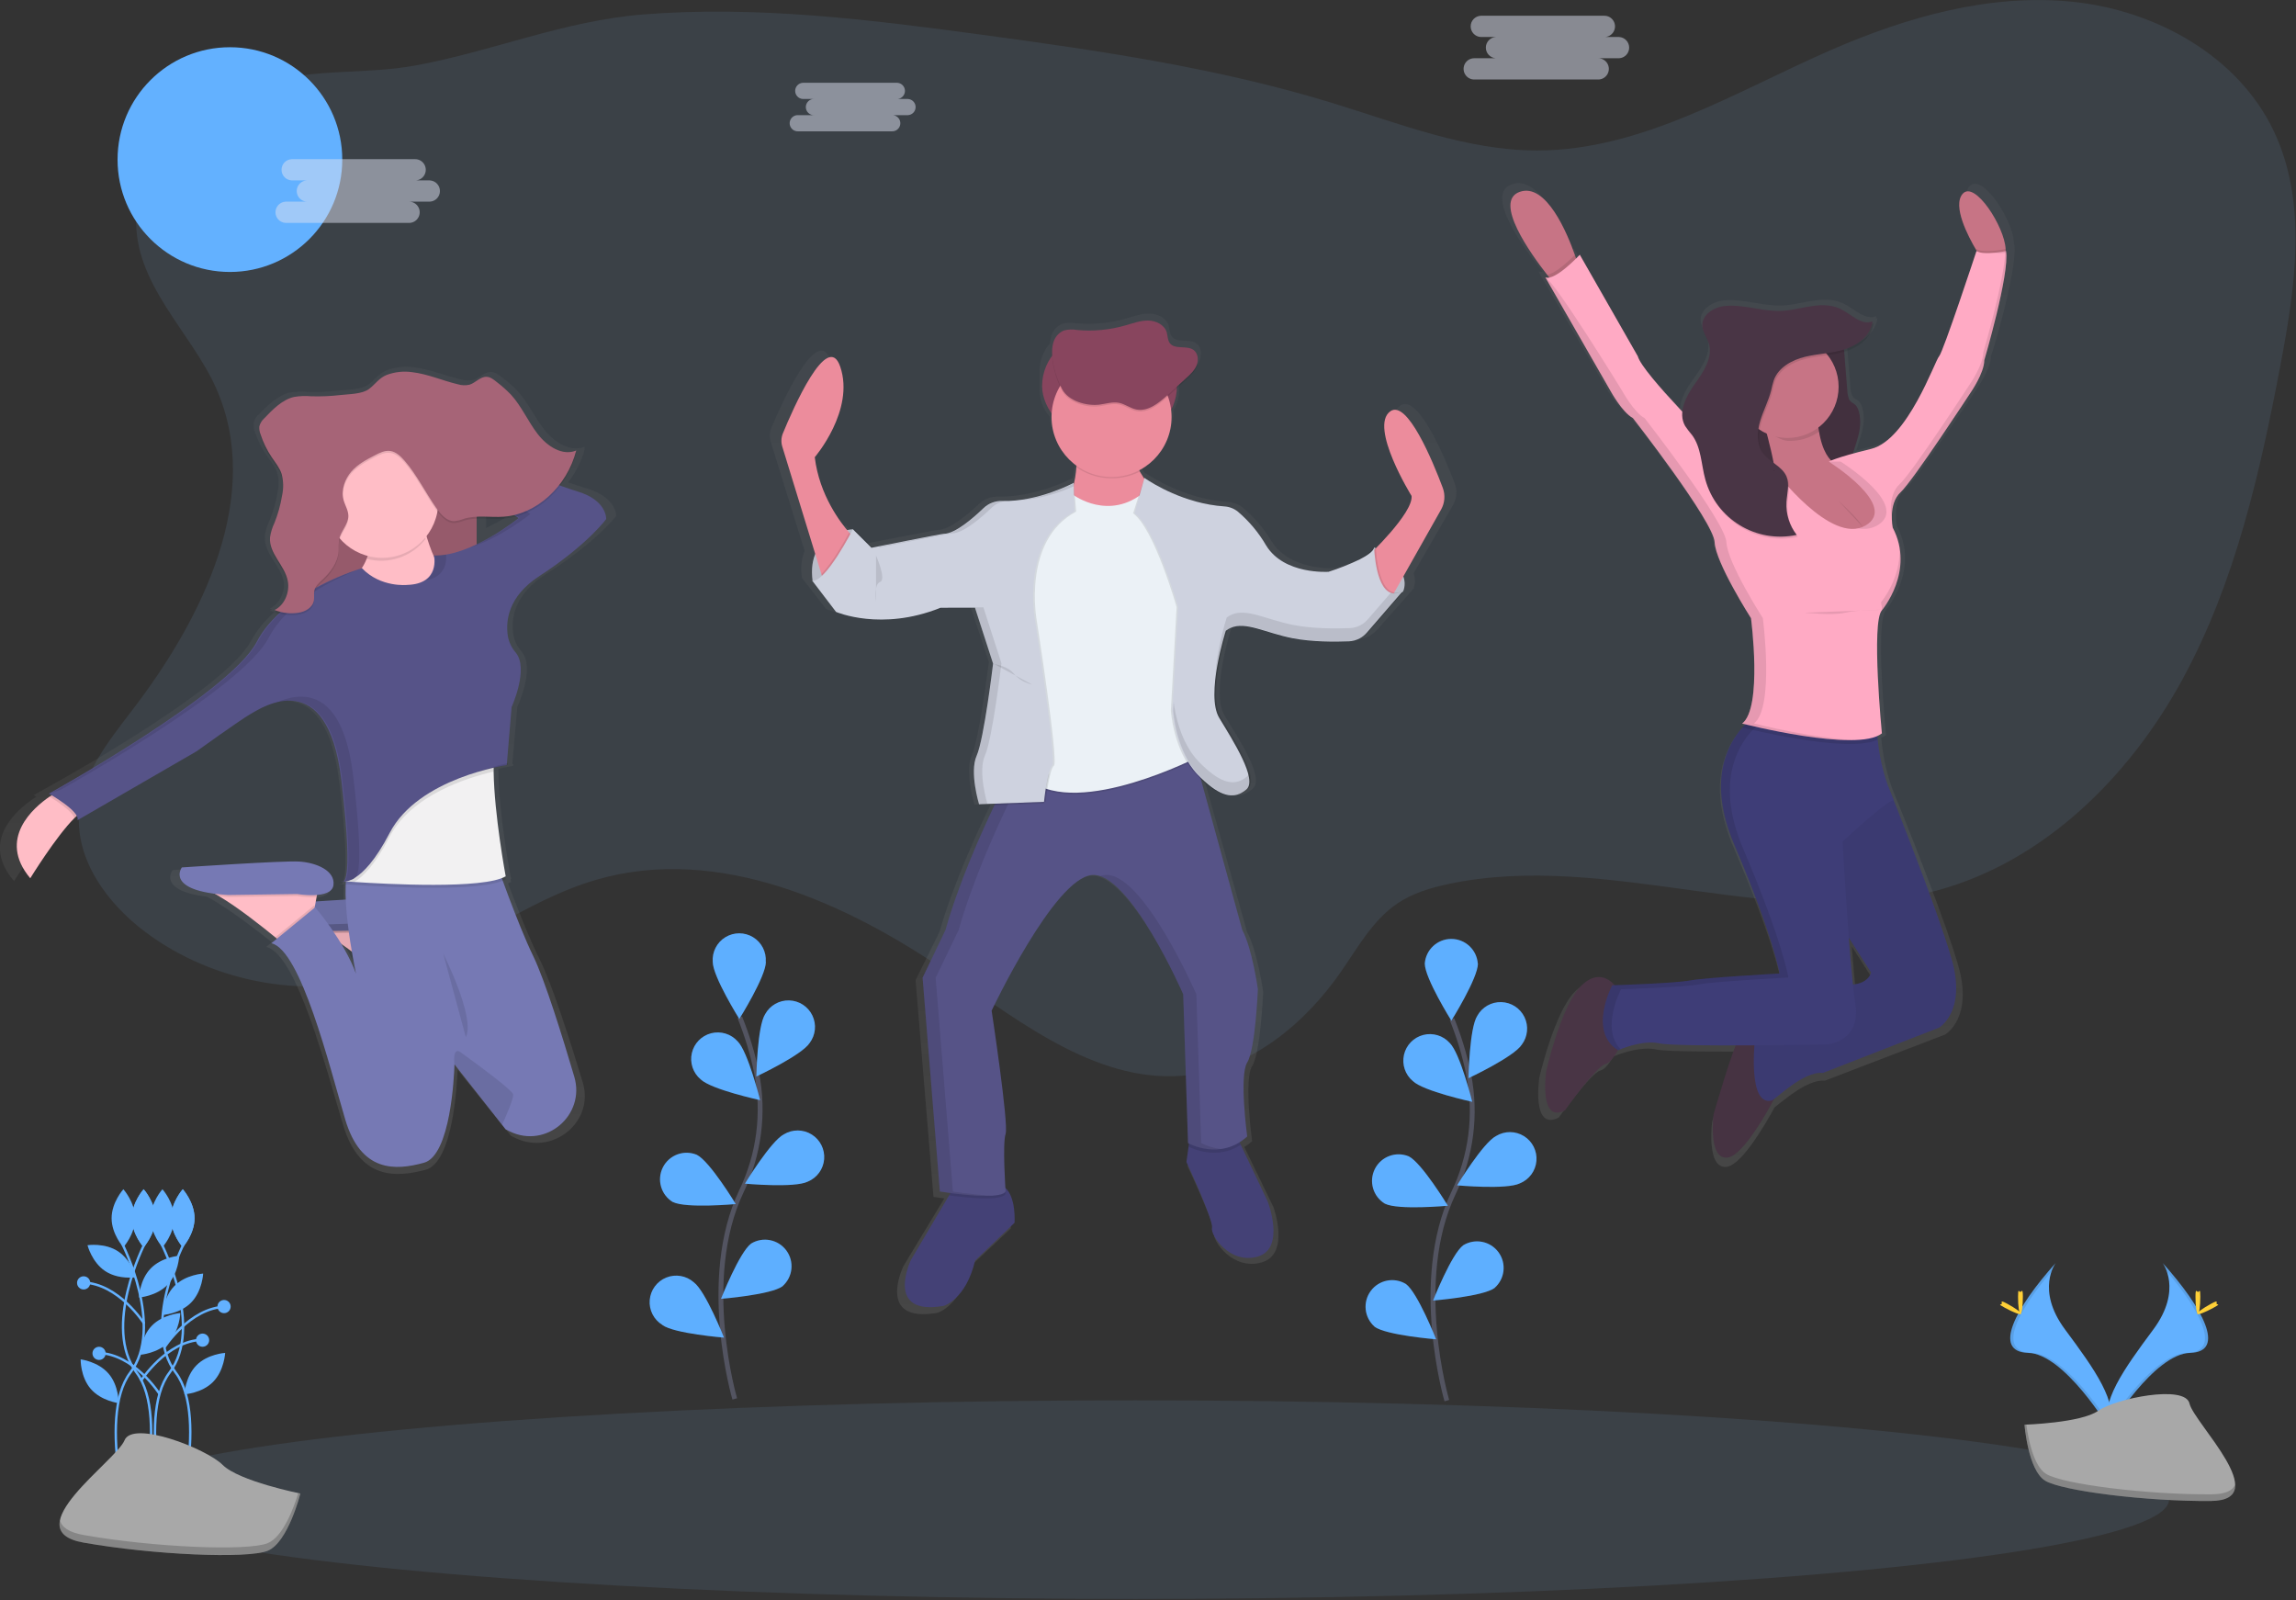 <?xml version="1.0" encoding="UTF-8"?>
<svg width="950px" height="662px" viewBox="0 0 950 662" version="1.1" xmlns="http://www.w3.org/2000/svg" xmlns:xlink="http://www.w3.org/1999/xlink">
    <rect x="0" y="0" width="950" height="662" fill="#333333" stroke="none"/>
    <!-- Generator: Sketch 51.3 (57544) - http://www.bohemiancoding.com/sketch -->
    <title>Artboard 3</title>
    <desc>Created with Sketch.</desc>
    <defs>
        <linearGradient x1="49.983%" y1="100.014%" x2="49.983%" y2="0.005%" id="linearGradient-1">
            <stop stop-color="#808080" stop-opacity="0.25" offset="0%"></stop>
            <stop stop-color="#808080" stop-opacity="0.12" offset="54%"></stop>
            <stop stop-color="#808080" stop-opacity="0.1" offset="100%"></stop>
        </linearGradient>
        <linearGradient x1="45%" y1="22%" x2="45%" y2="0%" id="linearGradient-2">
            <stop stop-color="#808080" stop-opacity="0.25" offset="0%"></stop>
            <stop stop-color="#808080" stop-opacity="0.12" offset="54%"></stop>
            <stop stop-color="#808080" stop-opacity="0.1" offset="100%"></stop>
        </linearGradient>
        <linearGradient x1="49.992%" y1="100.019%" x2="49.992%" y2="0.007%" id="linearGradient-3">
            <stop stop-color="#808080" stop-opacity="0.25" offset="0%"></stop>
            <stop stop-color="#808080" stop-opacity="0.12" offset="54%"></stop>
            <stop stop-color="#808080" stop-opacity="0.1" offset="100%"></stop>
        </linearGradient>
        <linearGradient x1="49.998%" y1="99.994%" x2="49.998%" y2="-3.23460403e-05%" id="linearGradient-4">
            <stop stop-color="#808080" stop-opacity="0.25" offset="0%"></stop>
            <stop stop-color="#808080" stop-opacity="0.12" offset="54%"></stop>
            <stop stop-color="#808080" stop-opacity="0.1" offset="100%"></stop>
        </linearGradient>
    </defs>
    <g id="Artboard-3" stroke="none" stroke-width="1" fill="none" fill-rule="evenodd">
        <g id="illustration-2" transform="translate(-1, 0)">
            <path d="M90.45,160.67 C109.97,204.76 85.07,255.53 55.76,293.76 C45.95,306.58 35.12,320.02 33.76,336.1 C32.12,355.77 45.44,373.85 61.24,385.67 C90.06,407.21 129.42,413.87 163.72,403 C193.36,393.61 218.28,372.4 248.18,363.85 C298.18,349.53 351.18,373.27 394,402.85 C424.31,423.76 456.77,449.24 493.31,444.76 C519.02,441.61 540.84,423.56 555.65,402.31 C562.8,392.05 569.02,380.55 579.43,373.63 C585.62,369.51 592.89,367.33 600.16,365.77 C666.55,351.58 737.01,386.21 802.52,368.4 C846.77,356.4 882.05,321.4 903.99,281.13 C925.93,240.86 936.17,195.39 944.7,150.34 C950.76,118.34 955.79,83.77 941.86,54.34 C927.12,23.18 893,4.29 858.71,0.75 C824.42,-2.79 790.03,6.98 758.44,20.76 C718.97,38.02 680.28,62.18 637.2,62.26 C607.86,62.32 579.88,51.06 551.83,42.47 C504.93,28.12 456.16,20.99 407.56,14.41 C361.03,8.11 314.04,2.25 267.23,5.97 C234.11,8.6 204.86,21.26 172.72,27.12 C151.77,30.94 130.72,28.12 110.16,34.52 C84.84,42.44 58.8,60.79 57.4,89.69 C56.08,117.2 80.1,137.28 90.45,160.67 Z" id="Shape" fill="#85C2FF" fill-rule="nonzero" opacity="0.1"></path>
            <circle id="Oval" fill="#63B1FF" fill-rule="nonzero" cx="96.13" cy="66.03" r="46.49"></circle>
            <path d="M602.9,199.93 C598.63,188.8 587.62,162.64 580.37,167.83 C571.21,174.39 589.53,203.37 589.53,203.37 C590.05,208.69 579.75,219.76 574.23,225.28 L574.23,224.59 C574.177,224.8 574.097,225.002 573.99,225.19 L573.53,224.94 C573.407,225.381 573.185,225.788 572.88,226.13 C572.88,225.38 572.83,224.94 572.83,224.94 C571.77,229.43 553.27,235.12 553.27,235.12 L551.91,235.12 C546.77,235.12 533.39,233.96 527.19,224.04 C523.983,218.666 519.881,213.88 515.06,209.89 C513.409,208.596 511.404,207.836 509.31,207.71 C492.18,206.61 478.31,197.94 475.54,196.09 L475.03,195.74 L474.92,196.06 C474.27,195.13 473.64,194.14 473.05,193.12 L472.75,192.57 C481.205,188.326 486.559,179.691 486.6,170.23 L486.6,169.71 C488.107,167.105 488.9,164.149 488.9,161.14 L488.9,158.14 L492.81,154.66 C494.6,153.07 496.45,151.39 497.36,149.2 C497.725,148.314 497.889,147.357 497.84,146.4 C498.018,144.733 497.322,143.091 496,142.06 C493,139.99 488,142.06 485.83,139.18 C484.83,137.88 485.01,136.11 484.52,134.58 C483.52,131.47 479.92,129.79 476.59,129.74 C473.26,129.69 470.07,130.9 466.87,131.81 C460.147,133.719 453.131,134.376 446.17,133.75 C444.287,133.415 442.355,133.483 440.5,133.95 C438.203,134.9 436.494,136.886 435.9,139.3 C435.653,140.194 435.505,141.113 435.46,142.04 C432.67,145.187 431.127,149.245 431.12,153.45 L431.12,161.14 C431.126,165.245 432.598,169.214 435.27,172.33 C435.908,179.654 439.738,186.325 445.74,190.57 L445.74,191.18 L445.87,191.26 C445.708,193.644 445.34,196.01 444.77,198.33 L444.77,197.82 C444.77,197.82 430.77,205.27 415.77,205.45 L414.12,205.45 C411.161,205.35 408.284,206.429 406.12,208.45 C401.68,212.63 393.9,219.24 389.12,219.24 C388.12,219.24 362.88,224.17 358.7,224.99 L350.89,217.34 L350.65,217.79 L350.19,217.34 C349.336,217.406 348.487,217.53 347.65,217.71 C343.65,212.97 335.65,201.95 333.8,187.16 C333.8,187.16 351.07,167.49 344.72,149.16 C339.3,133.54 324.37,167.02 320.13,177.11 C319.388,178.871 319.296,180.838 319.87,182.66 L333.9,227.88 C332.564,231.384 332.181,235.18 332.79,238.88 L332.63,238.88 L342.85,251.99 C342.85,251.99 350.54,255.27 362.57,255.21 C371.387,255.224 380.125,253.548 388.31,250.27 L390.68,250.27 L390.23,250.44 L402.4,250.44 L410.14,273.85 C409.88,275.98 406.14,305.71 403.14,312.36 C402.25,314.582 401.847,316.969 401.96,319.36 C402.118,323.954 402.867,328.508 404.19,332.91 L410.97,332.66 L410.71,333.19 C404.97,344.96 395.38,365.93 389.71,385.53 L379.84,405.53 L387.24,495.23 L387.54,495.23 L388.11,495.32 C388.91,495.44 390.11,495.62 391.69,495.82 L391.11,496.82 L374.8,523.82 C374.8,523.82 363.17,547.63 388.9,543.14 C388.9,543.14 398.41,540.38 402.29,524.14 L419.21,508.27 C419.21,508.27 420,497.73 415.21,493.52 C414.91,488.65 414.15,474.43 415.32,471.01 C416.73,466.87 409.32,419.26 409.32,419.26 C409.32,419.26 436.1,363.71 452.32,362.33 C453.509,362.246 454.703,362.403 455.83,362.79 C469.16,367.13 485.31,399.36 490.06,409.39 L490.28,409.85 L490.28,409.94 L490.46,410.33 L490.46,410.44 L490.62,410.78 L490.62,410.87 L490.76,411.18 L490.76,411.25 L490.88,411.5 L490.88,411.6 L490.97,411.79 L490.97,411.87 L491.03,412.01 L491.03,412.18 L491.08,412.3 L493.19,474.75 L493.4,474.86 L493.5,474.86 L493.32,476.15 L492.4,482.6 C492.4,482.6 504.03,507.1 503.32,510.2 C502.61,513.3 511.07,525.73 523.05,522.28 C535.03,518.83 527.9,499.38 527.9,499.38 L516.36,475.6 L515.85,474.54 C517,473.835 518.084,473.028 519.09,472.13 C519.09,472.13 515.57,446.6 519.09,441.08 C522.61,435.56 523.67,410.37 523.67,410.37 C523.67,410.37 521.2,393.12 516.97,385.53 L499.25,322.28 C504.56,327.22 508.69,329.15 512.14,329.02 L512.71,329.02 C514.227,329.049 515.724,328.676 517.05,327.94 C517.762,327.538 518.432,327.066 519.05,326.53 C519.168,326.428 519.278,326.318 519.38,326.2 C524.31,322.06 513.74,305.84 507.75,296.2 C501.98,286.9 509.93,261.63 510.53,259.75 C511.064,259.358 511.637,259.023 512.24,258.75 C513.48,258.219 514.811,257.93 516.16,257.9 C521.9,258.1 528.96,261.4 537.7,263.06 C543.774,264.093 549.929,264.572 556.09,264.49 L556.45,264.49 C558.9,264.49 561.12,264.44 562.92,264.37 C564.562,264.305 566.169,263.871 567.62,263.1 C568.864,262.375 569.99,261.464 570.96,260.4 L586.3,243.07 L585.9,243.26 C586.643,241.295 586.643,239.125 585.9,237.16 L602.11,209.16 C603.768,206.365 604.059,202.966 602.9,199.93 Z" id="Shape" fill="url(#linearGradient-1)" fill-rule="nonzero"></path>
            <path d="M420.78,505.9 L404.45,521.55 C400.71,537.55 391.52,540.26 391.52,540.26 C366.69,544.68 377.91,521.26 377.91,521.26 L393.66,494.61 L395.6,491.32 C395.6,491.32 406.83,487.92 414.31,489.96 C415.254,490.219 416.127,490.691 416.86,491.34 C421.55,495.41 420.78,505.9 420.78,505.9 Z M521.47,519.85 C509.9,523.25 501.74,511.01 502.47,507.94 C503.2,504.87 491.9,480.76 491.9,480.76 L492.78,474.4 L493.6,468.51 L512.6,469.87 L514.39,473.63 L525.53,497.08 C525.53,497.08 533.04,516.45 521.47,519.85 Z" id="Shape" fill="#444176" fill-rule="nonzero"></path>
            <path d="M417.04,494 C415.25,497.07 400.74,495.52 393.67,494.56 L395.61,491.27 C395.61,491.27 406.84,487.87 414.32,489.91 C415.264,490.169 416.137,490.641 416.87,491.29 C416.97,492.95 417.04,494 417.04,494 Z M514.41,473.61 C504.68,480.09 494.32,475.19 492.76,474.38 L493.58,468.49 L512.58,469.85 L514.41,473.61 Z" id="Shape" fill="#000000" fill-rule="nonzero" opacity="0.1"></path>
            <path d="M517.05,439.57 C513.65,445.01 517.05,470.19 517.05,470.19 C505.82,480.4 492.56,472.91 492.56,472.91 L490.56,411.34 C490.56,411.34 468.45,360.65 452.8,362.01 C437.15,363.37 411.3,418.14 411.3,418.14 C411.3,418.14 418.44,465.08 417.08,469.14 C415.72,473.2 417.08,492.95 417.08,492.95 C414.7,497.03 389.87,492.95 389.87,492.95 L382.73,404.5 L392.21,384.76 C397.66,365.44 406.92,344.76 412.46,333.16 C415.21,327.39 417.05,323.87 417.05,323.87 L435.15,320.1 L493.9,307.92 L515.01,384.76 C519.09,392.24 521.47,409.25 521.47,409.25 C521.47,409.25 520.45,434.13 517.05,439.57 Z" id="Shape" fill="#565387" fill-rule="nonzero"></path>
            <g id="Group" opacity="0.1" transform="translate(382, 307)" fill="#000000" fill-rule="nonzero">
                <path d="M116,165.91 L114,104.34 C114,104.34 91.89,53.65 76.24,55.01 C75.54,55.078 74.852,55.233 74.19,55.47 C89.45,60.54 108.56,104.34 108.56,104.34 L110.56,165.91 C114.732,168.036 119.436,168.894 124.09,168.38 C121.269,168.041 118.53,167.204 116,165.91 Z" id="Shape"></path>
                <path d="M13.27,185.98 L6.13,97.53 L15.65,77.76 C21.1,58.44 30.36,37.76 35.9,26.16 C38.65,20.39 40.49,16.87 40.49,16.87 L58.59,13.1 L112.22,1.95 L111.93,0.88 L53.15,13.1 L35.05,16.87 C35.05,16.87 33.21,20.39 30.46,26.16 C24.9,37.76 15.66,58.48 10.21,77.76 L0.69,97.49 L7.83,185.94 C7.83,185.94 21.39,188.17 29.43,187.68 C24.018,187.386 18.625,186.819 13.27,185.98 Z" id="Shape"></path>
            </g>
            <path d="M353.9,218.97 C353.9,218.97 334.51,219.97 337.23,240.4 L342.67,241.08 L350.83,232.24 L354.91,224.76 L354.91,223.06 L353.9,218.97 Z" id="Shape" fill="#CED2DF" fill-rule="nonzero"></path>
            <path d="M353.9,218.97 C353.9,218.97 334.51,219.97 337.23,240.4 L342.67,241.08 L350.83,232.24 L354.91,224.76 L354.91,223.06 L353.9,218.97 Z" id="Shape" fill="#000000" fill-rule="nonzero" opacity="0.1"></path>
            <path d="M569.61,226.45 C569.61,226.45 585.61,234.95 581.52,244.82 L576.42,246.82 L569.62,243.08 L568.62,234.24 L569.3,228.12 L569.61,226.45 Z" id="Shape" fill="#CED2DF" fill-rule="nonzero"></path>
            <path d="M569.61,226.45 C569.61,226.45 585.61,234.95 581.52,244.82 L576.42,246.82 L569.62,243.08 L568.62,234.24 L569.3,228.12 L569.61,226.45 Z" id="Shape" fill="#000000" fill-rule="nonzero" opacity="0.1"></path>
            <rect id="Rectangle-path" fill="#88455E" fill-rule="nonzero" x="432.18" y="138.68" width="55.79" height="42.18" rx="21.09"></rect>
            <path d="M353.77,221.86 L341.86,240.86 L340.86,237.48 L324.68,184.76 C324.127,182.963 324.215,181.029 324.93,179.29 C329.02,169.35 343.44,136.29 348.67,151.74 C354.79,169.74 338.12,189.16 338.12,189.16 C340.02,204.92 348.87,216.34 352.35,220.3 C353.23,221.33 353.77,221.86 353.77,221.86 Z M567.06,230.02 C567.06,230.02 585.77,212.33 585.06,205.19 C585.06,205.19 567.37,176.62 576.22,170.19 C583.22,165.07 593.85,190.87 597.97,201.84 C599.072,204.798 598.813,208.092 597.26,210.84 L574.9,250.43 L567.06,230.02 Z M445.95,180.7 C445.95,180.7 449.35,202.47 439.49,210.64 C429.63,218.81 467.73,218.76 467.73,218.76 L481.34,206.17 C481.34,206.17 465.69,191.54 470.45,180.66 L445.95,180.7 Z" id="Shape" fill="#EC8C9C" fill-rule="nonzero"></path>
            <path d="M445.27,205.53 C445.27,205.53 459.9,216.42 474.52,204.17 L498.33,253.5 L496.97,313.71 C496.97,313.71 447.64,339.22 427.23,323.58 C406.82,307.94 423.83,299.77 423.83,299.77 L419.07,253.51 L424.17,223.57 C424.17,223.57 433.35,209.28 434.04,209.28 C434.73,209.28 445.27,205.53 445.27,205.53 Z" id="Shape" fill="#000000" fill-rule="nonzero" opacity="0.1"></path>
            <path d="M445.27,204.85 C445.27,204.85 459.9,215.76 474.53,203.49 L498.34,252.82 L496.98,313.03 C496.98,313.03 447.65,338.54 427.24,322.9 C406.83,307.26 423.84,299.09 423.84,299.09 L419.08,252.83 L424.18,222.89 C424.18,222.89 433.36,208.6 434.05,208.6 C434.74,208.6 445.27,204.85 445.27,204.85 Z" id="Shape" fill="#EBF1F6" fill-rule="nonzero"></path>
            <path d="M445.27,199.76 C445.27,199.76 431.4,207.66 416.34,207.27 C413.486,207.181 410.716,208.24 408.65,210.21 C404.36,214.33 396.85,220.85 392.2,220.85 C391.2,220.85 362.26,226.63 362.26,226.63 L354.61,218.98 C354.61,218.98 343.21,241.26 337.77,240.24 L347.64,253.17 C347.64,253.17 366.35,261.33 390.84,251.47 L405.13,251.47 L412.61,274.6 C412.61,274.6 408.87,305.9 405.81,312.7 C402.75,319.5 406.81,332.77 406.81,332.77 L433.68,331.77 C433.68,331.77 435.04,318.5 437.08,316.77 C439.12,315.04 429.94,256.56 429.94,256.56 C429.94,256.56 423.82,223.56 446.27,211.66 L445.27,199.76 Z" id="Shape" fill="#000000" fill-rule="nonzero" opacity="0.1"></path>
            <path d="M435.14,320.14 C434.15,324.176 433.445,328.276 433.03,332.41 L412.46,333.19 C415.21,327.42 417.05,323.9 417.05,323.9 L435.14,320.14 Z M353.77,221.86 L341.86,240.86 L340.86,237.48 C345.23,233.14 350.35,224.07 352.39,220.29 C353.23,221.33 353.77,221.86 353.77,221.86 Z" id="Shape" fill="#000000" fill-rule="nonzero" opacity="0.1"></path>
            <path d="M445.27,199.76 C445.27,199.76 430.71,207.66 415.66,207.27 C412.806,207.181 410.036,208.24 407.97,210.21 C403.68,214.33 396.17,220.85 391.52,220.85 C390.52,220.85 361.58,226.63 361.58,226.63 L353.9,218.97 C353.9,218.97 342.5,241.25 337.06,240.23 L346.93,253.16 C346.93,253.16 365.64,261.32 390.13,251.46 L404.42,251.46 L411.9,274.58 C411.9,274.58 408.16,305.88 405.1,312.68 C402.04,319.48 406.1,332.75 406.1,332.75 L432.97,331.75 C432.97,331.75 434.33,318.48 436.37,316.75 C438.41,315.02 429.23,256.54 429.23,256.54 C429.23,256.54 423.11,223.54 445.56,211.64 L445.27,199.76 Z" id="Shape" fill="#CED2DF" fill-rule="nonzero"></path>
            <path d="M474.53,197.7 C474.53,197.7 488.41,208.28 506.94,209.5 C508.967,209.627 510.906,210.378 512.49,211.65 C517.163,215.615 521.124,220.35 524.2,225.65 C531.68,237.9 550.05,236.54 550.05,236.54 C550.05,236.54 567.91,230.93 568.93,226.54 C568.93,226.54 569.44,250.54 580.67,244.74 L565.9,261.76 C564.018,263.933 561.322,265.232 558.45,265.35 C552.9,265.57 543.26,265.64 535.12,264.06 C522.87,261.68 514.03,255.9 507.57,261 C507.57,261 499.07,287.53 504.85,297.06 C510.63,306.59 520.85,322.57 516.08,326.66 C511.31,330.75 505.53,330.4 496.01,320.54 C486.49,310.68 485.46,294.01 485.46,294.01 L487.84,251.15 C487.84,251.15 478.66,218.83 469.84,212.37 L474.53,197.7 Z" id="Shape" fill="#000000" fill-rule="nonzero" opacity="0.1"></path>
            <path d="M582.02,244.31 L567.21,261.4 C566.226,262.534 565.008,263.441 563.64,264.06 C562.424,264.609 561.113,264.918 559.78,264.97 C554.23,265.2 544.59,265.27 536.45,263.68 C524.99,261.45 516.51,256.25 510.17,259.76 C509.721,260.008 509.292,260.292 508.89,260.61 C508.89,260.61 500.39,287.14 506.17,296.67 C511.95,306.2 522.17,322.18 517.4,326.27 C516.602,326.972 515.706,327.555 514.74,328 C510.46,329.93 505.15,328.26 497.33,320.15 C487.81,310.28 486.78,293.62 486.78,293.62 L489.16,250.76 C489.16,250.76 479.98,218.44 471.16,211.98 L475.05,198.03 C477.73,199.85 491.11,208.4 507.65,209.49 C509.677,209.617 511.616,210.368 513.2,211.64 C517.873,215.605 521.833,220.34 524.91,225.64 C532.39,237.89 550.76,236.53 550.76,236.53 C555.164,235.125 559.464,233.414 563.63,231.41 C566.24,230.13 568.54,228.73 569.63,227.41 C569.936,227.065 570.158,226.655 570.28,226.21 C570.28,226.21 570.8,250.09 582.02,244.31 Z" id="Shape" fill="#000000" fill-rule="nonzero" opacity="0.1"></path>
            <path d="M581.34,244.65 L566.54,261.76 C565.726,262.699 564.751,263.485 563.66,264.08 C562.262,264.839 560.709,265.267 559.12,265.33 C553.57,265.56 543.93,265.63 535.79,264.04 C524.74,261.89 516.45,256.97 510.2,259.78 C509.486,260.091 508.814,260.491 508.2,260.97 C508.2,260.97 499.7,287.5 505.48,297.03 C511.26,306.56 521.48,322.54 516.71,326.63 C516.093,327.161 515.423,327.627 514.71,328.02 C510.31,330.45 504.87,329.02 496.62,320.51 C487.1,310.64 486.07,293.98 486.07,293.98 L488.45,251.12 C488.45,251.12 479.27,218.8 470.45,212.34 L474.53,197.71 L475.02,198.05 C477.7,199.87 491.08,208.42 507.62,209.51 C509.647,209.637 511.586,210.388 513.17,211.66 C517.843,215.625 521.803,220.36 524.88,225.66 C532.36,237.91 550.73,236.55 550.73,236.55 C555.134,235.145 559.434,233.434 563.6,231.43 C566.69,229.85 569.21,228.12 569.6,226.54 L569.6,227.4 C569.9,231.53 571.4,249.76 581.34,244.65 Z" id="Shape" fill="#CED2DF" fill-rule="nonzero"></path>
            <path d="M470.75,181.21 L445.75,181.21 C446.3,185.185 446.457,189.204 446.22,193.21 C453.997,198.682 464.16,199.413 472.64,195.11 C470.24,190.67 468.78,185.63 470.75,181.21 Z" id="Shape" fill="#000000" fill-rule="nonzero" opacity="0.1"></path>
            <circle id="Oval" fill="#EC8C9C" fill-rule="nonzero" cx="460.92" cy="172.53" r="24.83"></circle>
            <path d="M455.76,168.11 C458.53,167.78 461.3,166.8 464.03,167.35 C466.51,167.85 468.62,169.56 471.1,170.08 C475.88,171.08 480.32,167.56 483.93,164.28 L491.73,157.18 C493.46,155.61 495.24,153.96 496.13,151.8 C497.02,149.64 496.71,146.8 494.81,145.44 C491.96,143.44 487.05,145.44 484.99,142.6 C484.06,141.32 484.2,139.6 483.72,138.07 C482.72,135.01 479.28,133.34 476.06,133.3 C472.84,133.26 469.76,134.44 466.68,135.3 C460.192,137.182 453.407,137.83 446.68,137.21 C444.864,136.878 442.998,136.942 441.21,137.4 C438.978,138.353 437.33,140.308 436.77,142.67 C435.23,148.11 437.86,156.88 440.5,161.75 C443.14,166.62 450.49,168.76 455.76,168.11 Z" id="Shape" fill="#000000" fill-rule="nonzero" opacity="0.1"></path>
            <path d="M455.76,167.43 C458.53,167.1 461.3,166.12 464.03,166.67 C466.51,167.17 468.62,168.88 471.1,169.4 C475.88,170.4 480.32,166.88 483.93,163.6 L491.73,156.5 C493.46,154.93 495.24,153.28 496.13,151.12 C497.02,148.96 496.71,146.12 494.81,144.76 C491.96,142.76 487.05,144.76 484.99,141.92 C484.06,140.64 484.2,138.92 483.72,137.39 C482.72,134.33 479.28,132.66 476.06,132.62 C472.84,132.58 469.76,133.76 466.68,134.62 C460.192,136.502 453.407,137.15 446.68,136.53 C444.864,136.198 442.998,136.262 441.21,136.72 C438.978,137.673 437.33,139.628 436.77,141.99 C435.23,147.43 437.86,156.2 440.5,161.07 C443.14,165.94 450.49,168.03 455.76,167.43 Z" id="Shape" fill="#88455E" fill-rule="nonzero"></path>
            <path d="M412.45,274.76 C412.45,274.76 417.89,275.44 420.61,278.84 C423.33,282.24 428.09,283.26 428.09,283.26 M363.46,229.85 C363.46,229.85 367.9,239.76 365.16,240.76 C362.42,241.76 363.46,248.92 363.46,248.92" id="Shape" fill="#000000" fill-rule="nonzero" opacity="0.1"></path>
            <path d="M364.99,226.45 C364.99,226.45 393.9,220.67 394.9,220.67 C399.56,220.67 407.06,214.15 411.35,210.03 C412.655,208.78 414.26,207.888 416.01,207.44 L415.64,207.44 C412.786,207.351 410.016,208.41 407.95,210.38 C403.66,214.5 396.15,221.02 391.5,221.02 C390.69,221.02 372.19,224.69 364.68,226.18 L364.99,226.45 Z M445.31,201.19 L445.31,199.92 C438.355,203.466 430.871,205.861 423.15,207.01 C430.811,206.328 438.303,204.361 445.31,201.19 Z M409.56,332.58 C409.56,332.58 405.48,319.31 408.56,312.51 C411.64,305.71 415.36,274.41 415.36,274.41 L407.9,251.28 L393.57,251.28 L392.7,251.62 L404.45,251.62 L411.9,274.76 C411.9,274.76 408.16,306.06 405.1,312.86 C402.04,319.66 406.1,332.93 406.1,332.93 L432.97,331.93 L432.97,331.72 L409.56,332.58 Z M517.05,321.19 C516.433,321.721 515.763,322.187 515.05,322.58 C510.65,325.01 505.21,323.58 496.96,315.07 C489.4,307.24 487.2,295.07 486.61,290.46 L486.41,293.98 C486.41,293.98 487.41,310.65 496.96,320.51 C505.21,329.05 510.65,330.45 515.05,328.02 C515.763,327.627 516.433,327.161 517.05,326.63 C518.48,325.4 518.56,323.09 517.81,320.21 C517.624,320.584 517.366,320.917 517.05,321.19 Z M576.53,245.16 L566.9,256.29 C566.086,257.229 565.111,258.015 564.02,258.61 C562.622,259.369 561.069,259.797 559.48,259.86 C553.93,260.09 544.29,260.16 536.15,258.57 C525.1,256.42 516.81,251.5 510.56,254.31 C509.846,254.621 509.174,255.021 508.56,255.5 C508.56,255.5 503.07,272.64 503.91,284.31 C504.56,273.4 508.56,260.94 508.56,260.94 C509.174,260.461 509.846,260.061 510.56,259.75 C516.82,256.94 525.1,261.86 536.15,264.01 C544.29,265.59 553.92,265.52 559.48,265.3 C561.069,265.237 562.622,264.809 564.02,264.05 C565.108,263.464 566.084,262.688 566.9,261.76 L581.71,244.67 C580.156,245.638 578.238,245.819 576.53,245.16 Z" id="Shape" fill="#000000" fill-rule="nonzero" opacity="0.1"></path>
            <path d="M141.64,367.65 C141.884,367.886 142.253,367.935 142.55,367.77 C142.242,367.775 141.936,367.735 141.64,367.65 Z" id="Shape" fill="url(#linearGradient-2)" fill-rule="nonzero"></path>
            <path d="M243.55,202 C241.75,201.48 239.18,200.63 236.09,199.55 C239.301,195.419 241.651,190.685 243,185.63 L242.74,185.73 C242.83,185.42 242.92,185.12 243,184.8 C237.07,187.21 230.51,183.13 226.33,177.89 C222.15,172.65 219.33,166.15 214.75,161.33 C212.841,159.413 210.789,157.644 208.61,156.04 C207.26,155.04 205.81,153.91 204.16,153.86 C201.49,153.78 199.4,156.4 196.83,157.17 C195.139,157.551 193.378,157.485 191.72,156.98 C185.09,155.46 178.72,152.65 171.95,151.91 C168.328,151.463 164.651,151.877 161.22,153.12 C157.82,154.41 156.27,156.98 153.52,159.04 C150.52,161.25 144.66,161.2 141.17,161.59 C136.935,162.074 132.671,162.251 128.41,162.12 C125.962,161.908 123.496,161.998 121.07,162.39 C116,163.5 111.93,167.53 108.13,171.39 C107.093,172.263 106.346,173.432 105.99,174.74 C105.941,175.108 105.941,175.482 105.99,175.85 C105.952,176.858 106.125,177.863 106.5,178.8 C107.67,182.271 109.323,185.56 111.41,188.57 C112.96,190.79 114.77,192.88 115.65,195.51 C116.067,196.803 116.286,198.152 116.3,199.51 C116.257,200.953 116.106,202.39 115.85,203.81 C115.179,207.736 114.076,211.576 112.56,215.26 C111.619,217.151 110.972,219.174 110.64,221.26 C110.611,221.686 110.611,222.114 110.64,222.54 C110.39,229.14 117.05,233.89 118.34,240.45 C118.446,240.994 118.51,241.546 118.53,242.1 C118.39,246.19 116.06,250.19 112.62,251.78 C112.92,251.9 113.23,252 113.54,252.1 C113.244,252.286 112.937,252.453 112.62,252.6 C113.25,252.84 113.89,253.05 114.54,253.22 C110.63,256.625 107.345,260.686 104.83,265.22 C93.26,286.76 14.9,328.95 14.9,328.95 L16.06,329.61 L15.12,330.22 C8.34,334.73 -7.57,347.88 6.81,364.51 C6.81,364.51 18.04,346.79 25.91,339.24 C26.26,338.9 26.61,338.59 26.91,338.3 C27.26,338.838 27.368,339.498 27.21,340.12 L78.73,311.17 C78.73,311.17 97.04,298.35 102.15,295.46 C105.747,293.219 109.661,291.534 113.76,290.46 L113.16,290.71 C115.086,290.18 117.072,289.898 119.07,289.87 C128.19,290.01 138.07,296.69 141.32,323.14 C145.68,358.56 143.66,364.95 142.26,365.82 C142.087,365.807 141.917,365.777 141.75,365.73 C141.793,365.768 141.84,365.801 141.89,365.83 C141.7,365.817 141.513,365.783 141.33,365.73 C141.535,365.918 141.823,365.986 142.09,365.91 C142.281,365.968 142.488,365.943 142.66,365.84 C142.89,365.853 143.12,365.853 143.35,365.84 C143.35,366.167 143.327,366.5 143.28,366.84 C143.21,366.84 142.87,367.03 143.28,367.05 C143.17,369.05 143.18,371.22 143.28,373.49 C138.75,373.74 134.22,374.01 130.28,374.25 L130.63,372.38 L130.79,371.54 C134.27,371.26 137.57,370.24 137.96,367.42 C138.81,361.22 130.3,357.91 123.06,357.5 C115.82,357.09 72.4,359.98 72.4,359.98 C72.4,359.98 65.89,368.41 86.54,370.98 C87.153,371.3 87.79,371.633 88.45,371.98 C96.54,376.59 107.51,385.08 112.77,389.26 L113.5,389.84 L111.14,391.76 C123.91,394.65 136.26,443.45 143.07,465.76 C149.88,488.07 164.78,487.26 177.13,483.95 C188.7,480.85 190.13,447.25 190.32,443.03 L190.32,442.6 L210.9,468.02 L212.46,469.95 C213.06,470.263 213.653,470.557 214.24,470.83 C229.82,478.24 247.03,464.03 242.14,447.83 C237.19,431.5 229.51,407.35 224.39,397.14 C220.1,388.59 214.56,374.39 211.2,365.5 C211.636,365.325 212.061,365.121 212.47,364.89 C212.47,364.89 212.39,364.49 212.26,363.76 L212.47,363.65 C212.47,363.65 207.47,337.93 207.25,319.65 L207.25,318.06 C210.97,317.21 213.33,316.88 213.33,316.88 L213.4,316.08 L212.97,316.17 L215.04,292.48 C215.04,292.48 222.64,276.31 216.82,269.58 C215.051,267.612 213.869,265.186 213.41,262.58 C212.41,256.39 213.41,246.06 226.96,237.48 C247.82,224.25 255.96,213.48 255.96,213.48 C255.96,213.48 256.32,205.76 243.55,202 Z M202.12,218.44 L202.12,207.49 C205.99,207.3 209.94,207.75 213.83,207.49 C215.74,207.357 217.632,207.038 219.48,206.54 L220.42,207.19 C214.729,211.568 208.595,215.338 202.12,218.44 Z M142.97,390.08 C144.5,391.14 146.04,392.24 147.55,393.35 C148.49,398.75 149.32,402.56 149.38,402.83 C147.654,398.386 145.508,394.116 142.97,390.08 Z" id="Shape" fill="url(#linearGradient-3)" fill-rule="nonzero"></path>
            <path d="M176.03,381.08 L175.13,385.97 L174.44,389.71 L173.18,396.55 L160.96,405.1 C160.96,405.1 159.86,404.16 158.04,402.67 C153.04,398.55 142.51,390.19 134.78,385.67 C132.794,384.402 130.644,383.409 128.39,382.72 L176.03,381.08 Z" id="Shape" fill="#FFBDC6" fill-rule="nonzero"></path>
            <path d="M176.03,381.08 L175.13,385.97 C172.436,386.12 169.734,385.982 167.07,385.56 L138.56,385.97 C137.295,385.893 136.031,385.79 134.77,385.66 C132.784,384.392 130.634,383.399 128.38,382.71 L176.03,381.08 Z" id="Shape" fill="#000000" fill-rule="nonzero" opacity="0.1"></path>
            <path d="M167.07,384.76 C167.07,384.76 181.33,387.2 182.14,381.09 C182.95,374.98 174.81,371.76 167.9,371.3 C160.99,370.84 119.42,373.76 119.42,373.76 C119.42,373.76 112.09,383.53 138.56,385.16 L167.07,384.76 Z" id="Shape" fill="#7679B4" fill-rule="nonzero"></path>
            <path d="M176.03,381.08 L175.13,385.97 L174.44,389.71 L173.18,396.55 L160.96,405.1 C160.96,405.1 159.86,404.16 158.04,402.67 C153.04,398.55 142.51,390.19 134.78,385.67 C132.794,384.402 130.644,383.409 128.39,382.72 L176.03,381.08 Z" id="Shape" fill="#000000" fill-rule="nonzero" opacity="0.1"></path>
            <path d="M176.03,381.08 L175.13,385.97 C172.436,386.12 169.734,385.982 167.07,385.56 L138.56,385.97 C137.295,385.893 136.031,385.79 134.77,385.66 C132.784,384.392 130.634,383.399 128.38,382.71 L176.03,381.08 Z" id="Shape" fill="#000000" fill-rule="nonzero" opacity="0.1"></path>
            <path d="M167.07,384.76 C167.07,384.76 181.33,387.2 182.14,381.09 C182.95,374.98 174.81,371.76 167.9,371.3 C160.99,370.84 119.42,373.76 119.42,373.76 C119.42,373.76 112.09,383.53 138.56,385.16 L167.07,384.76 Z" id="Shape" fill="#000000" fill-rule="nonzero" opacity="0.1"></path>
            <polygon id="Shape" fill="#A66477" fill-rule="nonzero" points="123.69 183.95 198.22 183.95 198.22 272.33 123.69 272.33"></polygon>
            <polygon id="Shape" fill="#000000" fill-rule="nonzero" opacity="0.1" points="123.69 183.95 198.22 183.95 198.22 272.33 123.69 272.33"></polygon>
            <path d="M36.33,335.26 C35.1,335.57 33.54,336.75 31.79,338.47 C24.26,345.91 13.52,363.36 13.52,363.36 C-0.24,346.98 14.99,334.03 21.52,329.58 C23.1,328.5 24.16,327.92 24.16,327.92 L36.33,335.26 Z M175.22,211.85 C175.22,211.85 178.89,237.51 191.51,243.62 C204.13,249.73 175.22,261.13 175.22,261.13 L135.71,246.47 C135.71,246.47 158.11,239.14 153.63,217.55 L175.22,211.85 Z M132.9,366.21 L132,371.1 L131.31,374.84 L130.05,381.68 L117.83,390.23 C117.83,390.23 116.73,389.29 114.91,387.8 C109.91,383.68 99.38,375.32 91.65,370.8 C89.664,369.532 87.514,368.539 85.26,367.85 L132.9,366.21 Z" id="Shape" fill="#FFBDC6" fill-rule="nonzero"></path>
            <path d="M132.9,366.21 L132,371.1 C129.306,371.25 126.604,371.112 123.94,370.69 L95.43,371.1 C94.165,371.023 92.901,370.92 91.64,370.79 C89.654,369.522 87.504,368.529 85.25,367.84 L132.9,366.21 Z" id="Shape" fill="#000000" fill-rule="nonzero" opacity="0.1"></path>
            <path d="M123.9,369.88 C123.9,369.88 138.16,372.32 138.97,366.21 C139.78,360.1 131.64,356.84 124.71,356.44 C117.78,356.04 76.24,358.88 76.24,358.88 C76.24,358.88 68.91,368.65 95.38,370.28 L123.9,369.88 Z" id="Shape" fill="#7679B4" fill-rule="nonzero"></path>
            <path d="M131.27,374.85 L130.01,381.69 L117.79,390.24 C117.79,390.24 116.69,389.3 114.87,387.81 L131.03,374.56 L131.27,374.85 Z" id="Shape" fill="#000000" fill-rule="nonzero" opacity="0.1"></path>
            <path d="M211.9,468.09 C211.34,467.817 210.773,467.527 210.2,467.22 L208.71,465.32 L189.03,440.32 L189.03,440.76 C188.9,444.91 187.48,478.01 176.42,481.06 C164.61,484.32 150.35,485.13 143.84,463.14 C137.33,441.15 125.51,393.09 113.29,390.24 L131.41,375.37 C131.41,375.37 143.41,389.37 148.31,402.85 C148.13,401.99 139.84,363.28 146.68,356.44 L206.14,356.44 C206.14,356.44 215.3,382.58 221.62,395.54 C226.52,405.6 233.87,429.38 238.62,445.47 C243.32,461.39 226.9,475.39 211.9,468.09 Z" id="Shape" fill="#7679B4" fill-rule="nonzero"></path>
            <path d="M210.24,363.76 C201.07,369.19 160.75,366.98 147.61,366.1 L144.04,365.84 C143.65,365.84 144.1,365.62 144.1,365.62 L144.47,361.92 L154.24,337.08 L206.58,306.76 C205.52,309.95 205.16,314.84 205.25,320.45 C205.51,338.43 210.24,363.76 210.24,363.76 Z" id="Shape" fill="#000000" fill-rule="nonzero" opacity="0.1"></path>
            <path d="M210.24,362.55 C201.07,367.98 160.75,365.77 147.61,364.89 L144.04,364.63 L143.45,364.63 L144.1,364.46 L147.32,363.61 L154.24,335.91 L206.58,305.57 C205.52,308.76 205.16,313.65 205.25,319.26 C205.51,337.21 210.24,362.55 210.24,362.55 Z" id="Shape" fill="#F2F1F2" fill-rule="nonzero"></path>
            <path d="M205.25,319.22 C194.61,321.67 171.19,328.88 162.19,346.22 C156.19,357.8 151.19,362.77 147.62,364.85 L144.05,364.59 L144.11,364.37 L147.33,363.52 L154.25,335.82 L206.59,305.48 C205.51,308.76 205.16,313.61 205.25,319.22 Z M24.11,327.93 L36.33,335.26 C35.1,335.57 33.54,336.75 31.79,338.47 C30.79,335.47 24.37,331.35 21.47,329.59 C23.05,328.51 24.11,327.93 24.11,327.93 Z M141.9,365.1 C141.62,365.256 141.271,365.211 141.04,364.99 C141.32,365.069 141.609,365.106 141.9,365.1 Z" id="Shape" fill="#000000" fill-rule="nonzero" opacity="0.1"></path>
            <path d="M169.51,241.99 C169.51,241.99 158.51,243.21 150.77,235.07 C150.77,235.07 118.19,244.44 107.19,265.62 C96.19,286.8 21.25,328.34 21.25,328.34 C21.25,328.34 34.25,335.67 33.06,339.34 L82.34,310.83 C82.34,310.83 99.85,298.2 104.74,295.35 C109.63,292.5 136.51,274.99 142.21,322.64 C147.91,370.29 142.21,364.64 142.21,364.64 C142.21,364.64 150.36,367.49 162.21,344.64 C174.06,321.79 210.68,316.54 210.68,316.54 L212.68,292.54 C212.68,292.54 219.95,276.62 214.38,269.98 C212.681,268.026 211.554,265.642 211.12,263.09 C210.19,256.99 211.12,246.82 224.12,238.37 C244.12,225.37 251.82,214.75 251.82,214.75 C251.82,214.75 252.23,207.01 240.01,203.35 C227.79,199.69 178.1,179.73 178.1,179.73 L176.47,186.65 L215.57,214.35 C215.57,214.35 196.02,230.23 180.57,229.83 C180.51,229.76 183.36,241.58 169.51,241.99 Z" id="Shape" fill="#565388" fill-rule="nonzero"></path>
            <path d="M177.06,223.02 C176.097,219.738 175.345,216.398 174.81,213.02 L153.22,218.76 C154.165,222.88 153.996,227.177 152.73,231.21 C161.751,233.617 171.336,230.386 177.06,223.01 L177.06,223.02 Z" id="Shape" fill="#000000" fill-rule="nonzero" opacity="0.1"></path>
            <circle id="Oval" fill="#FFBDC6" fill-rule="nonzero" cx="159.13" cy="207.57" r="23.22"></circle>
            <path d="M171.47,154.76 C177.91,155.49 184.04,158.26 190.38,159.76 C191.964,160.257 193.652,160.322 195.27,159.95 C197.73,159.19 199.73,156.61 202.27,156.69 C203.84,156.69 205.27,157.81 206.53,158.84 C208.617,160.424 210.58,162.165 212.4,164.05 C216.77,168.8 219.49,175.2 223.48,180.36 C227.47,185.52 233.76,189.54 239.43,187.17 C235.58,202.17 222.94,213.64 209.28,214.57 C203.83,214.94 198.28,213.81 192.97,215.41 C191.654,215.946 190.265,216.284 188.85,216.41 C185.85,216.41 183.37,213.62 181.47,210.91 C177.03,204.53 173.47,197.29 168.47,191.48 C166.82,189.56 164.87,187.73 162.54,187.38 C160.21,187.03 158.06,188.14 155.98,189.22 C152.55,191 149.04,192.84 146.38,195.88 C143.72,198.92 142.04,203.47 143.14,207.59 C143.73,209.81 145.09,211.81 145.14,214.14 C145.14,217.84 141.92,220.55 141.27,224.14 C141.127,225.656 141.073,227.178 141.11,228.7 C140.82,233.64 137.6,237.7 134.22,240.79 C132.91,242 131.45,243.29 131.07,245.16 C130.81,246.43 131.07,247.78 130.9,249.07 C130.41,252.28 127.21,253.9 124.38,254.32 C121.075,254.804 117.7,254.404 114.6,253.16 C118.6,251.29 120.99,245.96 120.07,241.16 C118.81,234.55 112.17,229.81 112.73,223.07 C113.043,221.006 113.663,219 114.57,217.12 C116.019,213.484 117.072,209.702 117.71,205.84 C118.364,202.868 118.299,199.782 117.52,196.84 C116.67,194.25 114.94,192.19 113.46,190 C111.456,187.023 109.874,183.782 108.76,180.37 C108.356,179.362 108.202,178.271 108.31,177.19 C108.632,175.915 109.329,174.766 110.31,173.89 C113.95,170.08 117.85,166.11 122.69,165.01 C125.003,164.625 127.355,164.534 129.69,164.74 C133.767,164.87 137.849,164.696 141.9,164.22 C145.24,163.83 150.9,163.88 153.72,161.7 C156.35,159.7 157.84,157.15 161.09,155.87 C164.407,154.656 167.971,154.275 171.47,154.76 Z M184.38,394.52 C184.38,394.52 197.82,420.99 193.75,429.14 L184.38,394.52 Z M208.75,465.32 L189.07,440.32 L189.07,440.76 C189.07,440.76 187.93,432.68 191.68,435.4 C199.89,441.34 213.03,451.08 213.31,452.76 C213.59,454.44 210.65,461.18 208.75,465.32 Z" id="Shape" fill="#000000" fill-rule="nonzero" opacity="0.1"></path>
            <path d="M180.9,229.76 C180.9,229.76 182.56,236.64 177.19,240.08 C185.46,238.66 185.82,232.23 185.57,229.43 C184.026,229.68 182.463,229.79 180.9,229.76 Z M26.15,326.71 C26.15,326.71 101.09,285.17 112.09,263.99 C119.98,248.79 138.99,239.68 149.09,235.74 C141.72,238.21 116.92,247.68 107.6,265.62 C96.6,286.8 21.66,328.34 21.66,328.34 L26.15,326.71 Z M195.48,226.53 C208.23,222.53 220.42,212.66 220.42,212.66 L181.32,184.96 L182.21,181.16 L178.47,179.66 L176.84,186.58 L215.94,214.28 C209.666,219.212 202.791,223.328 195.48,226.53 Z M195.73,320.39 C200.726,318.684 205.853,317.39 211.06,316.52 L211.13,315.73 C205.884,316.882 200.735,318.44 195.73,320.39 Z M148.34,363.06 L147.98,363.06 C147.7,363.216 147.351,363.171 147.12,362.95 C147.4,363.028 147.69,363.065 147.98,363.06 C149.32,362.28 151.33,356.2 147.12,321 C142.62,283.42 124.96,286.37 115.29,290.69 C125.17,287.97 138.77,290.32 142.64,322.63 C146.85,357.83 144.84,363.92 143.5,364.69 C145.237,364.625 146.918,364.059 148.34,363.06 Z M143.5,364.7 C143.21,364.705 142.92,364.668 142.64,364.59 C142.871,364.811 143.22,364.856 143.5,364.7 Z" id="Shape" fill="#000000" fill-rule="nonzero" opacity="0.1"></path>
            <path d="M171.47,153.97 C177.91,154.7 184.04,157.47 190.38,158.97 C191.964,159.467 193.652,159.532 195.27,159.16 C197.73,158.4 199.73,155.82 202.27,155.9 C203.84,155.9 205.27,157.02 206.53,158.05 C208.617,159.634 210.58,161.375 212.4,163.26 C216.77,168.01 219.49,174.41 223.48,179.57 C227.47,184.73 233.76,188.75 239.43,186.38 C235.58,201.38 222.94,212.85 209.28,213.78 C203.83,214.15 198.28,213.02 192.97,214.62 C191.654,215.156 190.265,215.494 188.85,215.62 C185.85,215.62 183.37,212.83 181.47,210.12 C177.03,203.74 173.47,196.5 168.47,190.69 C166.82,188.77 164.87,186.94 162.54,186.59 C160.21,186.24 158.06,187.35 155.98,188.43 C152.55,190.21 149.04,192.05 146.38,195.09 C143.72,198.13 142.04,202.68 143.14,206.8 C143.73,209.02 145.09,211.02 145.14,213.35 C145.14,217.05 141.92,219.76 141.27,223.35 C141.127,224.866 141.073,226.388 141.11,227.91 C140.82,232.85 137.6,236.91 134.22,240 C132.91,241.21 131.45,242.5 131.07,244.37 C130.81,245.64 131.07,246.99 130.9,248.28 C130.41,251.49 127.21,253.11 124.38,253.53 C121.075,254.014 117.7,253.614 114.6,252.37 C118.6,250.5 120.99,245.17 120.07,240.37 C118.81,233.76 112.17,229.02 112.73,222.28 C113.043,220.216 113.663,218.21 114.57,216.33 C116.019,212.694 117.072,208.912 117.71,205.05 C118.364,202.078 118.299,198.992 117.52,196.05 C116.67,193.46 114.94,191.4 113.46,189.21 C111.456,186.233 109.874,182.992 108.76,179.58 C108.356,178.572 108.202,177.481 108.31,176.4 C108.632,175.125 109.329,173.976 110.31,173.1 C113.95,169.29 117.85,165.32 122.69,164.22 C125.003,163.835 127.355,163.744 129.69,163.95 C133.767,164.08 137.849,163.906 141.9,163.43 C145.24,163.04 150.9,163.09 153.72,160.91 C156.35,158.91 157.84,156.36 161.09,155.08 C164.407,153.866 167.971,153.485 171.47,153.97 Z" id="Shape" fill="#A66477" fill-rule="nonzero"></path>
            <path d="M834.5,101.85 L834.5,101.48 C834.5,101.36 834.5,101.22 834.44,101.1 L834.28,101.1 L834.28,100.27 C833.88,91 821.06,71.27 815.92,77.03 C811.42,82.09 818.21,94.89 821.67,100.65 L821.98,101.17 L821.81,101.06 C821.81,101.06 807.5,143.74 805.81,145.4 C804.12,147.06 792.34,180.62 776.81,184.4 C773.74,185.13 771.19,185.79 769.05,186.4 L769.22,185.83 C770.22,182.56 771.45,179.47 771.95,175.83 C772.45,172.19 771.95,167.78 770.11,166.01 C769.21,165.13 768.11,165.01 767.37,163.61 C766.89,162.382 766.632,161.078 766.61,159.76 L765.29,143.58 L766.21,143.3 C771.77,141.52 777.16,137.3 777.79,131.62 C777.597,131.693 777.4,131.757 777.2,131.81 C777.273,131.48 777.33,131.146 777.37,130.81 C772.7,132.65 768.37,127.81 763.87,125.64 C756.46,122.01 747.99,125.43 740.34,126.26 C731.67,127.21 723.44,123.61 714.58,124.26 C709.76,124.63 704.4,127.9 704.66,132.65 C704.81,135.26 706.66,137.47 707.42,139.97 C709.34,146.02 705.07,152.09 701.33,157.25 C698.87,160.64 696.51,164.77 696.09,168.75 C687.48,159.75 678.17,149.35 677.09,145.44 L652.18,102.76 C652.18,102.76 651.59,103.39 650.64,104.32 C650.49,103.86 650.31,103.32 650.11,102.78 C646.93,93.87 637.93,72.28 626.52,76.24 C615.11,80.2 631.25,102.33 638.27,111.15 L639.27,112.37 C638.681,112.515 638.063,112.487 637.49,112.29 L665.27,159.94 C665.27,159.94 670.32,169.06 674.95,171.54 C674.95,171.54 709.46,215.05 709.88,223.75 C710.3,232.45 725.4,255.66 725.4,255.66 C725.4,255.66 730.45,293.37 721.61,300 L723.07,300 C722.65,300.41 722.22,300.86 721.78,301.35 C715.23,308.61 706.86,324.17 718.3,350.63 C735.13,389.63 737.66,404.91 737.66,404.91 C737.66,404.91 705.66,406.57 699.36,407.81 C693.78,408.91 672.09,409.68 667.13,409.81 C665.36,407.75 660.13,403.19 653.07,409.81 C644.23,418.1 637.92,445.81 637.92,445.81 C637.92,445.81 634.55,468.19 645.92,462.38 C645.92,462.38 659.39,443.73 663.17,442.9 C665.05,442.49 667.04,439.72 668.56,437.05 L668.64,437.1 C668.73,437.1 669.1,436.9 669.7,436.66 C672.5,435.55 680.21,432.88 686.29,434.21 C689.62,434.94 703.9,435.11 718.87,435.07 C715.49,443.17 709.43,464.07 709.43,464.07 C709.43,464.07 706.9,483.56 715.3,482.76 C721.3,482.17 730.5,466.84 735.3,458.09 C738.78,455.54 748.75,446.4 756.12,447.09 L805.78,428.03 C805.78,428.03 817.56,421.4 811.25,399.44 C806.25,381.98 792.02,346.24 786.4,332.31 L786.23,331.95 C784.87,328.58 784.05,326.58 784.05,326.58 C781.741,320.221 780.226,313.601 779.54,306.87 C779.49,306.34 779.45,305.8 779.41,305.27 C780.106,304.978 780.761,304.598 781.36,304.14 C781.36,304.14 776.73,257.32 781.36,252.34 L781.44,252.25 L781.44,252.19 L781.52,252.09 L781.7,251.86 L781.92,251.58 C782.17,251.25 782.47,250.84 782.81,250.34 C785.46,246.46 790.4,237.6 788.98,227.14 C788.92,226.687 788.847,226.23 788.76,225.77 C788.216,222.933 787.245,220.196 785.88,217.65 C785.68,216.59 785.556,215.517 785.51,214.44 L785.51,211.6 C785.51,211.13 785.59,210.6 785.66,210.16 L785.66,209.98 C785.66,209.8 785.69,209.617 785.75,209.43 L785.75,209.2 C785.75,209.02 785.83,208.84 785.87,208.66 L785.87,208.47 C785.93,208.23 785.99,207.99 786.07,207.75 L786.07,207.63 C786.13,207.43 786.197,207.233 786.27,207.04 L786.36,206.81 L786.56,206.33 L786.66,206.09 C786.74,205.91 786.83,205.73 786.92,205.55 L786.99,205.4 C787.11,205.18 787.237,204.963 787.37,204.75 L787.48,204.58 L787.81,204.11 L787.97,203.9 L788.32,203.48 L788.48,203.3 C788.66,203.11 788.84,202.92 789.04,202.74 C794.51,197.74 818.92,160.89 818.92,160.89 C818.92,160.89 824.81,152.6 824.81,147.22 C825.14,147.1 835.55,112.4 834.5,101.85 Z M768.97,411.6 C768.37,405.92 767.77,398.88 767.22,391.6 L776.74,406.44 C776.74,406.44 775.84,410.96 768.97,411.6 Z" id="Shape" fill="url(#linearGradient-4)" fill-rule="nonzero"></path>
            <path d="M669.71,408.46 C669.71,408.46 664.01,399.46 655.45,407.65 C646.89,415.84 640.79,443.08 640.79,443.08 C640.79,443.08 637.53,465.08 648.53,459.37 C648.53,459.37 661.53,441.04 665.23,440.23 C668.93,439.42 672.97,429.23 672.97,429.23 L669.71,408.46 Z M730.8,430.45 C730.8,430.45 723.06,426.78 720.62,429.64 C718.18,432.5 710.03,461 710.03,461 C710.03,461 707.59,479.74 715.73,478.92 C723.87,478.1 738.13,448.76 738.13,448.76 L730.8,430.45 Z" id="Shape" fill="#493545" fill-rule="nonzero"></path>
            <path d="M730.8,430.45 C730.8,430.45 723.06,426.78 720.62,429.64 C718.18,432.5 710.03,461 710.03,461 C710.03,461 707.59,479.74 715.73,478.92 C723.87,478.1 738.13,448.76 738.13,448.76 L730.8,430.45 Z" id="Shape" fill="#000000" fill-rule="nonzero" opacity="0.05"></path>
            <path d="M757.68,375.06 L775.19,402.35 C775.19,402.35 773.97,408.46 763.38,407.24 L727.13,430.05 C727.13,430.05 723.98,457.82 734.05,455.3 C735.68,454.89 747.05,443.08 755.23,443.9 L803.3,425.16 C803.3,425.16 814.7,418.64 808.59,397.06 C802.48,375.48 782.28,325.44 782.28,325.44 L750.35,343.3 L757.68,375.06 Z" id="Shape" fill="#3E3D77" fill-rule="nonzero"></path>
            <path d="M757.68,375.06 L775.19,402.35 C775.19,402.35 773.97,408.46 763.38,407.24 L727.13,430.05 C727.13,430.05 723.98,457.82 734.05,455.3 C735.68,454.89 747.05,443.08 755.23,443.9 L803.3,425.16 C803.3,425.16 814.7,418.64 808.59,397.06 C802.48,375.48 782.28,325.44 782.28,325.44 L750.35,343.3 L757.68,375.06 Z" id="Shape" fill="#000000" fill-rule="nonzero" opacity="0.05"></path>
            <path d="M768.68,415.38 C771.12,430.86 757.28,432.08 757.28,432.08 C757.28,432.08 694.96,433.3 687.63,431.67 C680.3,430.04 670.52,434.52 670.52,434.52 C657.89,426.78 668.08,407.64 668.08,407.64 C668.08,407.64 694.15,406.83 700.26,405.64 C706.37,404.45 737.32,402.76 737.32,402.76 C737.32,402.76 734.88,387.69 718.58,349.41 C707.51,323.41 715.58,308.11 721.95,300.98 C723.575,299.088 725.457,297.432 727.54,296.06 L777.64,298.5 C777.586,301.027 777.68,303.554 777.92,306.07 C778.776,314.707 781.022,323.149 784.57,331.07 C781.72,331.07 763.39,348.18 763.39,348.18 C763.39,348.18 766.23,399.91 768.68,415.38 Z" id="Shape" fill="#3E3D77" fill-rule="nonzero"></path>
            <path d="M671.74,409.27 C671.74,409.27 697.81,408.46 703.92,407.27 C710.03,406.08 740.98,404.42 740.98,404.42 C740.98,404.42 738.54,389.35 722.24,351.07 C711.17,325.07 719.24,309.77 725.61,302.64 C727.235,300.748 729.117,299.092 731.2,297.72 L777.62,299.98 L777.62,298.53 L727.52,296.09 C725.437,297.462 723.555,299.118 721.93,301.01 C715.59,308.15 707.49,323.44 718.56,349.44 C734.9,387.69 737.32,402.76 737.32,402.76 C737.32,402.76 706.32,404.39 700.26,405.61 C694.2,406.83 668.08,407.61 668.08,407.61 C668.08,407.61 657.9,426.76 670.52,434.53 C670.52,434.53 670.9,434.35 671.52,434.09 C663.13,425.46 671.74,409.27 671.74,409.27 Z" id="Shape" fill="#000000" fill-rule="nonzero" opacity="0.1"></path>
            <polygon id="Shape" fill="#493545" fill-rule="nonzero" points="721.02 146.57 746.27 146.57 746.27 210.51 721.02 210.51"></polygon>
            <polygon id="Shape" fill="#000000" fill-rule="nonzero" opacity="0.1" points="721.02 146.57 746.27 146.57 746.27 210.51 721.02 210.51"></polygon>
            <path d="M760.71,137.19 C761.58,137.43 762.56,137.46 763.15,138.66 C763.516,139.619 763.716,140.634 763.74,141.66 L765.33,161.42 C765.352,162.714 765.603,163.993 766.07,165.2 C766.74,166.54 767.85,166.7 768.72,167.56 C770.47,169.3 770.98,173.66 770.5,177.21 C770.02,180.76 768.81,183.8 767.86,187.01 C766.5,191.61 765.6,196.78 763.69,200.66 C761.78,204.54 758.31,206.66 756.07,203.4 C753.83,200.14 754.13,193.56 753.71,188.17 C753.01,179.17 749.5,171.41 749.26,162.35 C749.06,155.02 751.03,148.18 752.26,141.23 C753.14,136.46 753.19,130.67 754.47,126.38 C755.54,131.48 757.58,136.33 760.71,137.19 Z" id="Shape" fill="#493545" fill-rule="nonzero"></path>
            <path d="M760.71,137.19 C761.58,137.43 762.56,137.46 763.15,138.66 C763.516,139.619 763.716,140.634 763.74,141.66 L765.33,161.42 C765.352,162.714 765.603,163.993 766.07,165.2 C766.74,166.54 767.85,166.7 768.72,167.56 C770.47,169.3 770.98,173.66 770.5,177.21 C770.02,180.76 768.81,183.8 767.86,187.01 C766.5,191.61 765.6,196.78 763.69,200.66 C761.78,204.54 758.31,206.66 756.07,203.4 C753.83,200.14 754.13,193.56 753.71,188.17 C753.01,179.17 749.5,171.41 749.26,162.35 C749.06,155.02 751.03,148.18 752.26,141.23 C753.14,136.46 753.19,130.67 754.47,126.38 C755.54,131.48 757.58,136.33 760.71,137.19 Z" id="Shape" fill="#000000" fill-rule="nonzero" opacity="0.1"></path>
            <path d="M653.82,109.1 L644.05,117.25 C644.05,117.25 642.89,115.89 641.16,113.69 C634.37,105.02 618.76,83.27 629.79,79.38 C640.82,75.49 649.54,96.7 652.62,105.46 C653.4,107.68 653.82,109.1 653.82,109.1 Z M830.18,106.25 C826.11,112.36 820.41,106.25 820.41,106.25 C820.41,106.25 819.68,105.16 818.65,103.4 C815.3,97.73 808.73,85.16 813.08,80.18 C818.08,74.49 830.47,93.91 830.85,103.02 C830.968,104.14 830.734,105.269 830.18,106.25 Z M729.98,172.23 C729.98,172.23 738.13,198.3 735.68,206.03 C733.23,213.76 753.2,222.76 753.2,222.76 L776.01,222.76 C776.01,222.76 784.16,206.06 782.12,201.17 C780.08,196.28 762.57,192.62 762.57,192.62 C762.57,192.62 752.39,192.62 752.8,165.33 L729.98,172.23 Z" id="Shape" fill="#C77485" fill-rule="nonzero"></path>
            <path d="M653.82,109.1 L644.05,117.25 C644.05,117.25 642.89,115.89 641.16,113.69 C644.71,113.06 650.22,107.88 652.63,105.46 C653.4,107.68 653.82,109.1 653.82,109.1 Z M830.18,106.25 C826.11,112.36 820.41,106.25 820.41,106.25 C820.41,106.25 819.68,105.16 818.65,103.4 L818.78,102.99 C821.42,104.88 829.63,103.27 830.85,102.99 C830.974,104.12 830.74,105.26 830.18,106.25 Z M777.9,306.06 C765.3,311.81 724.36,301.57 721.9,300.96 C723.525,299.068 725.407,297.412 727.49,296.04 L777.59,298.48 C777.546,301.011 777.649,303.542 777.9,306.06 Z" id="Shape" fill="#000000" fill-rule="nonzero" opacity="0.1"></path>
            <path d="M735.28,194.63 C735.28,194.63 725.51,197.89 711.66,185.26 C711.66,185.26 680.66,154.71 678.66,147.38 L654.66,105.38 C654.66,105.38 644.48,116.38 640.4,114.75 L667.28,161.59 C667.28,161.59 672.17,170.59 676.65,172.99 C676.65,172.99 710.05,215.76 710.45,224.31 C710.85,232.86 725.5,255.76 725.5,255.76 C725.5,255.76 730.39,292.82 721.83,299.34 C721.83,299.34 769.48,311.56 779.66,303.41 C779.66,303.41 775.18,257.41 779.66,252.5 C779.66,252.5 793.51,236.21 784.14,218.29 C784.14,218.29 782.14,208.52 787.4,203.63 C792.66,198.74 816.32,162.49 816.32,162.49 C816.32,162.49 822.02,154.34 822.02,149.05 C822.02,149.05 832.61,113.21 831.02,103.84 C831.02,103.84 821.65,105.84 818.8,103.84 C818.8,103.84 804.95,145.84 803.32,147.42 C801.69,149 790.32,182.04 775.22,185.71 C760.12,189.38 757.71,191 757.71,191 C757.71,191 787.03,209.33 772.78,217.47 C758.53,225.61 735.28,194.63 735.28,194.63 Z" id="Shape" fill="#FFAAC4" fill-rule="nonzero"></path>
            <path d="M753.79,178.5 C753.306,174.663 753.109,170.796 753.2,166.93 L730.39,173.85 C730.99,175.37 731.468,176.934 731.82,178.53 C734.43,179.68 737.95,182.4 740.98,182.4 C745.563,182.55 750.068,181.179 753.79,178.5 Z" id="Shape" fill="#000000" fill-rule="nonzero" opacity="0.1"></path>
            <circle id="Oval" fill="#C77485" fill-rule="nonzero" cx="740.57" cy="160.01" r="21.18"></circle>
            <path d="M715.37,127.38 C710.71,127.74 705.51,130.96 705.77,135.63 C705.91,138.2 707.67,140.37 708.44,142.83 C710.29,148.78 706.17,154.75 702.55,159.83 C698.93,164.91 695.55,171.64 698.65,177.02 C699.534,178.315 700.488,179.561 701.51,180.75 C705.34,185.92 705.29,192.9 706.99,199.11 C711.498,215.606 728.111,225.704 744.83,222.11 C741.799,218.241 740.287,213.397 740.58,208.49 C740.81,204.93 741.96,201.21 740.58,197.92 C738.8,193.69 733.58,192.02 730.89,188.32 C728.2,184.62 728.38,179.49 729.68,175.08 C730.98,170.67 733.23,166.58 734.31,162.08 C734.577,160.767 734.91,159.469 735.31,158.19 C737.19,152.85 742.81,149.75 748.31,148.42 C753.81,147.09 759.59,147.01 764.96,145.26 C770.33,143.51 775.55,139.41 776.17,133.78 C771.65,135.59 767.46,130.87 763.1,128.7 C755.92,125.14 747.73,128.49 740.33,129.31 C731.9,130.25 723.9,126.76 715.37,127.38 Z" id="Shape" fill="#000000" fill-rule="nonzero" opacity="0.1"></path>
            <path d="M714.96,126.57 C710.3,126.93 705.1,130.15 705.36,134.82 C705.5,137.39 707.26,139.56 708.03,142.02 C709.88,147.97 705.76,153.94 702.14,159.02 C698.52,164.1 695.14,170.83 698.24,176.21 C699.124,177.505 700.078,178.751 701.1,179.94 C704.93,185.11 704.88,192.09 706.58,198.3 C711.088,214.796 727.701,224.894 744.42,221.3 C741.389,217.431 739.877,212.587 740.17,207.68 C740.4,204.12 741.55,200.4 740.17,197.11 C738.39,192.88 733.17,191.21 730.48,187.51 C727.79,183.81 727.97,178.68 729.27,174.27 C730.57,169.86 732.82,165.77 733.9,161.27 C734.167,159.957 734.5,158.659 734.9,157.38 C736.78,152.04 742.4,148.94 747.9,147.61 C753.4,146.28 759.18,146.2 764.55,144.45 C769.92,142.7 775.14,138.6 775.76,132.97 C771.24,134.78 767.05,130.06 762.69,127.89 C755.51,124.33 747.32,127.68 739.92,128.5 C731.51,129.43 723.54,125.9 714.96,126.57 Z" id="Shape" fill="#493545" fill-rule="nonzero"></path>
            <path d="M761.55,207.06 C761.55,207.06 770.03,214.63 771.7,217.97 M779.9,252.27 C779.9,252.27 769.31,252.27 764.42,253.49 C759.53,254.71 747.72,253.49 747.72,253.49" id="Shape" fill="#000000" fill-rule="nonzero" opacity="0.1"></path>
            <path d="M772.75,217.44 C771.837,217.962 770.849,218.34 769.82,218.56 C772.476,219.149 775.256,218.751 777.64,217.44 C791.9,209.29 762.57,190.97 762.57,190.97 L757.68,190.97 C757.68,190.97 787.01,209.3 772.75,217.44 Z M831.09,104.55 C831.09,104.29 831.03,104.04 830.99,103.81 C829.315,104.157 827.623,104.414 825.92,104.58 C827.639,104.769 829.374,104.759 831.09,104.55 Z M726.73,299.31 C735.28,292.79 730.4,255.73 730.4,255.73 C730.4,255.73 715.74,232.92 715.33,224.37 C714.92,215.82 681.53,173.05 681.53,173.05 C677.05,170.61 672.16,161.65 672.16,161.65 C672.16,161.65 644.46,116.44 640.39,114.81 L667.27,161.65 C667.27,161.65 672.16,170.65 676.64,173.05 C676.64,173.05 710.04,215.82 710.44,224.37 C710.84,232.92 725.5,255.76 725.5,255.76 C725.5,255.76 730.39,292.82 721.83,299.34 C721.83,299.34 751.12,306.85 768.68,306.17 C751.08,305.55 726.73,299.31 726.73,299.31 Z M735.52,194.95 L735.28,194.64 C735.001,194.722 734.717,194.786 734.43,194.83 C734.81,194.88 735.17,194.92 735.52,194.95 Z" id="Shape" fill="#000000" fill-rule="nonzero" opacity="0.1"></path>
            <path d="M830.99,103.76 L830.74,103.81 C830.31,116.32 821.63,145.71 821.63,145.71 C821.63,151 815.93,159.15 815.93,159.15 C815.93,159.15 792.31,195.4 787.01,200.29 C781.71,205.18 783.75,214.95 783.75,214.95 L783.8,215.05 C783.64,211.76 784.04,206.66 787.41,203.54 C792.7,198.65 816.33,162.4 816.33,162.4 C816.33,162.4 822.03,154.25 822.03,148.96 C822.03,149.02 832.62,113.18 830.99,103.76 Z M779.27,249.21 C779.88,252.67 779.47,249.01 779.68,252.47 C779.68,252.47 789.68,240.74 786.95,226.24 C787.77,239.2 779.27,249.21 779.27,249.21 Z" id="Shape" fill="#000000" fill-rule="nonzero" opacity="0.1"></path>
            <ellipse id="Oval" fill="#85C2FF" fill-rule="nonzero" opacity="0.1" cx="470.79" cy="620.44" rx="427.67" ry="41.08"></ellipse>
            <path d="M305.01,578.76 C305.01,578.76 290.45,529.31 307.74,492.92 C315.093,477.701 317.311,460.507 314.06,443.92 C312.454,436.057 310.131,428.359 307.12,420.92" id="Shape" stroke="#535461" stroke-width="2"></path>
            <path d="M317.9,397.94 C317.9,404 306.9,421.57 306.9,421.57 C306.9,421.57 295.9,404 295.9,397.94 C295.596,393.827 297.617,389.89 301.137,387.74 C304.657,385.591 309.083,385.591 312.603,387.74 C316.123,389.89 318.144,393.827 317.84,397.94 L317.9,397.94 Z M336.01,431.5 C332.72,436.59 313.96,445.37 313.96,445.37 C313.96,445.37 314.3,424.66 317.59,419.57 C319.579,415.968 323.412,413.778 327.524,413.892 C331.637,414.006 335.342,416.406 337.129,420.112 C338.915,423.819 338.483,428.212 336.01,431.5 Z M335.22,488.87 C329.81,491.6 309.22,489.71 309.22,489.71 C309.22,489.71 319.97,472 325.38,469.27 C328.915,467.147 333.34,467.18 336.844,469.355 C340.347,471.53 342.34,475.481 342.006,479.591 C341.672,483.701 339.068,487.279 335.26,488.86 L335.22,488.87 Z M324.85,532.13 C319.98,535.73 299.32,537.36 299.32,537.36 C299.32,537.36 306.92,518.09 311.8,514.48 C316.668,511.522 322.988,512.769 326.367,517.355 C329.747,521.94 329.066,528.346 324.8,532.12 L324.85,532.13 Z M290.9,446.55 C295.25,450.77 315.5,455.15 315.5,455.15 C315.5,455.15 310.5,435.04 306.19,430.81 C303.449,427.737 299.221,426.453 295.234,427.481 C291.246,428.51 288.168,431.679 287.255,435.695 C286.342,439.71 287.749,443.899 290.9,446.55 Z M279.43,497.31 C284.84,500.04 305.43,498.15 305.43,498.15 C305.43,498.15 294.72,480.44 289.31,477.76 C283.989,475.551 277.865,477.822 275.271,482.966 C272.676,488.11 274.491,494.384 279.43,497.35 L279.43,497.31 Z M275.03,548.17 C279.9,551.77 300.56,553.4 300.56,553.4 C300.56,553.4 292.96,534.13 288.08,530.52 C284.961,527.761 280.551,527 276.688,528.554 C272.824,530.108 270.169,533.71 269.829,537.861 C269.489,542.011 271.521,545.998 275.08,548.16 L275.03,548.17 Z" id="Shape" fill="#63B1FF" fill-rule="nonzero"></path>
            <path d="M317.9,397.94 C317.9,404 306.9,421.57 306.9,421.57 C306.9,421.57 295.9,404 295.9,397.94 C295.596,393.827 297.617,389.89 301.137,387.74 C304.657,385.591 309.083,385.591 312.603,387.74 C316.123,389.89 318.144,393.827 317.84,397.94 L317.9,397.94 Z M336.01,431.5 C332.72,436.59 313.96,445.37 313.96,445.37 C313.96,445.37 314.3,424.66 317.59,419.57 C319.579,415.968 323.412,413.778 327.524,413.892 C331.637,414.006 335.342,416.406 337.129,420.112 C338.915,423.819 338.483,428.212 336.01,431.5 Z M335.22,488.87 C329.81,491.6 309.22,489.71 309.22,489.71 C309.22,489.71 319.97,472 325.38,469.27 C328.915,467.147 333.34,467.18 336.844,469.355 C340.347,471.53 342.34,475.481 342.006,479.591 C341.672,483.701 339.068,487.279 335.26,488.86 L335.22,488.87 Z M324.85,532.13 C319.98,535.73 299.32,537.36 299.32,537.36 C299.32,537.36 306.92,518.09 311.8,514.48 C316.668,511.522 322.988,512.769 326.367,517.355 C329.747,521.94 329.066,528.346 324.8,532.12 L324.85,532.13 Z M290.9,446.55 C295.25,450.77 315.5,455.15 315.5,455.15 C315.5,455.15 310.5,435.04 306.19,430.81 C303.449,427.737 299.221,426.453 295.234,427.481 C291.246,428.51 288.168,431.679 287.255,435.695 C286.342,439.71 287.749,443.899 290.9,446.55 Z M279.43,497.31 C284.84,500.04 305.43,498.15 305.43,498.15 C305.43,498.15 294.72,480.44 289.31,477.76 C283.989,475.551 277.865,477.822 275.271,482.966 C272.676,488.11 274.491,494.384 279.43,497.35 L279.43,497.31 Z M275.03,548.17 C279.9,551.77 300.56,553.4 300.56,553.4 C300.56,553.4 292.96,534.13 288.08,530.52 C284.961,527.761 280.551,527 276.688,528.554 C272.824,530.108 270.169,533.71 269.829,537.861 C269.489,542.011 271.521,545.998 275.08,548.16 L275.03,548.17 Z" id="Shape" fill="#3399FF" fill-rule="nonzero" opacity="0.1"></path>
            <path d="M599.65,579.47 C599.65,579.47 585.09,530.02 602.38,493.63 C609.733,478.411 611.951,461.217 608.7,444.63 C607.094,436.767 604.771,429.069 601.76,421.63" id="Shape" stroke="#535461" stroke-width="2"></path>
            <path d="M612.52,398.64 C612.52,404.7 601.52,422.27 601.52,422.27 C601.52,422.27 590.52,404.7 590.52,398.64 C590.945,392.896 595.73,388.452 601.49,388.452 C607.25,388.452 612.035,392.896 612.46,398.64 L612.52,398.64 Z M630.66,432.2 C627.37,437.29 608.61,446.07 608.61,446.07 C608.61,446.07 608.95,425.36 612.24,420.27 C614.229,416.668 618.062,414.478 622.174,414.592 C626.287,414.706 629.992,417.106 631.779,420.812 C633.565,424.519 633.133,428.912 630.66,432.2 Z M629.9,489.57 C624.49,492.3 603.9,490.41 603.9,490.41 C603.9,490.41 614.65,472.7 620.06,469.97 C623.6,467.828 628.042,467.853 631.558,470.035 C635.073,472.217 637.066,476.188 636.716,480.311 C636.367,484.433 633.733,488.011 629.9,489.57 Z M619.49,532.83 C614.62,536.43 593.96,538.06 593.96,538.06 C593.96,538.06 601.56,518.79 606.44,515.18 C611.308,512.222 617.628,513.469 621.007,518.055 C624.387,522.64 623.706,529.046 619.44,532.82 L619.49,532.83 Z M585.56,447.25 C589.91,451.47 610.16,455.85 610.16,455.85 C610.16,455.85 605.16,435.74 600.85,431.51 C598.109,428.437 593.881,427.153 589.894,428.181 C585.906,429.21 582.828,432.379 581.915,436.395 C581.002,440.41 582.409,444.599 585.56,447.25 Z M574.07,498.01 C579.48,500.74 600.07,498.85 600.07,498.85 C600.07,498.85 589.32,481.14 583.91,478.41 C578.589,476.201 572.465,478.472 569.871,483.616 C567.276,488.76 569.091,495.034 574.03,498 L574.07,498.01 Z M569.68,548.87 C574.55,552.47 595.21,554.1 595.21,554.1 C595.21,554.1 587.61,534.83 582.73,531.22 C577.862,528.262 571.542,529.509 568.163,534.095 C564.783,538.68 565.464,545.086 569.73,548.86 L569.68,548.87 Z" id="Shape" fill="#63B1FF" fill-rule="nonzero"></path>
            <path d="M612.52,398.64 C612.52,404.7 601.52,422.27 601.52,422.27 C601.52,422.27 590.52,404.7 590.52,398.64 C590.945,392.896 595.73,388.452 601.49,388.452 C607.25,388.452 612.035,392.896 612.46,398.64 L612.52,398.64 Z M630.66,432.2 C627.37,437.29 608.61,446.07 608.61,446.07 C608.61,446.07 608.95,425.36 612.24,420.27 C614.229,416.668 618.062,414.478 622.174,414.592 C626.287,414.706 629.992,417.106 631.779,420.812 C633.565,424.519 633.133,428.912 630.66,432.2 Z M629.9,489.57 C624.49,492.3 603.9,490.41 603.9,490.41 C603.9,490.41 614.65,472.7 620.06,469.97 C623.6,467.828 628.042,467.853 631.558,470.035 C635.073,472.217 637.066,476.188 636.716,480.311 C636.367,484.433 633.733,488.011 629.9,489.57 Z M619.49,532.83 C614.62,536.43 593.96,538.06 593.96,538.06 C593.96,538.06 601.56,518.79 606.44,515.18 C611.308,512.222 617.628,513.469 621.007,518.055 C624.387,522.64 623.706,529.046 619.44,532.82 L619.49,532.83 Z M585.56,447.25 C589.91,451.47 610.16,455.85 610.16,455.85 C610.16,455.85 605.16,435.74 600.85,431.51 C598.109,428.437 593.881,427.153 589.894,428.181 C585.906,429.21 582.828,432.379 581.915,436.395 C581.002,440.41 582.409,444.599 585.56,447.25 Z M574.07,498.01 C579.48,500.74 600.07,498.85 600.07,498.85 C600.07,498.85 589.32,481.14 583.91,478.41 C578.589,476.201 572.465,478.472 569.871,483.616 C567.276,488.76 569.091,495.034 574.03,498 L574.07,498.01 Z M569.68,548.87 C574.55,552.47 595.21,554.1 595.21,554.1 C595.21,554.1 587.61,534.83 582.73,531.22 C577.862,528.262 571.542,529.509 568.163,534.095 C564.783,538.68 565.464,545.086 569.73,548.86 L569.68,548.87 Z" id="Shape" fill="#3399FF" fill-rule="nonzero" opacity="0.1"></path>
            <path d="M670.9,15.31 L664.62,15.31 C666.24,15.387 667.772,14.567 668.605,13.175 C669.438,11.784 669.438,10.046 668.605,8.655 C667.772,7.263 666.24,6.443 664.62,6.52 L613.7,6.52 C611.354,6.632 609.51,8.566 609.51,10.915 C609.51,13.264 611.354,15.198 613.7,15.31 L619.98,15.31 C617.634,15.422 615.79,17.356 615.79,19.705 C615.79,22.054 617.634,23.988 619.98,24.1 L611.19,24.1 C609.57,24.023 608.038,24.843 607.205,26.235 C606.372,27.626 606.372,29.364 607.205,30.755 C608.038,32.147 609.57,32.967 611.19,32.89 L662.07,32.89 C663.69,32.967 665.222,32.147 666.055,30.755 C666.888,29.364 666.888,27.626 666.055,26.235 C665.222,24.843 663.69,24.023 662.07,24.1 L670.9,24.1 C673.246,23.988 675.09,22.054 675.09,19.705 C675.09,17.356 673.246,15.422 670.9,15.31 Z M376.68,40.95 L371.9,40.95 C373.139,41.018 374.313,40.395 374.953,39.333 C375.593,38.27 375.593,36.94 374.953,35.877 C374.313,34.815 373.139,34.192 371.9,34.26 L333.18,34.26 C331.404,34.357 330.013,35.826 330.013,37.605 C330.013,39.384 331.404,40.853 333.18,40.95 L337.96,40.95 C336.721,40.882 335.547,41.505 334.907,42.567 C334.267,43.63 334.267,44.96 334.907,46.023 C335.547,47.085 336.721,47.708 337.96,47.64 L331.27,47.64 C330.031,47.572 328.857,48.195 328.217,49.257 C327.577,50.32 327.577,51.65 328.217,52.713 C328.857,53.775 330.031,54.398 331.27,54.33 L369.99,54.33 C371.229,54.398 372.403,53.775 373.043,52.713 C373.683,51.65 373.683,50.32 373.043,49.257 C372.403,48.195 371.229,47.572 369.99,47.64 L376.68,47.64 C378.456,47.543 379.847,46.074 379.847,44.295 C379.847,42.516 378.456,41.047 376.68,40.95 Z" id="Shape" fill="#DEE3F3" fill-rule="nonzero" opacity="0.5"></path>
            <g id="Group-2" transform="translate(32, 492)">
                <path d="M19.68,22.76 C19.68,22.76 37.18,57.11 22.92,75.9 C8.66,94.69 24.22,145.9 24.22,145.9" id="Shape" stroke="#63B1FF"></path>
                <path d="M24.9,12.02 C24.9,18.64 20.04,24.02 20.04,24.02 C20.04,24.02 15.18,18.65 15.18,12.02 C15.18,5.39 20.04,0.02 20.04,0.02 C20.04,0.02 24.9,5.4 24.9,12.02 Z" id="Shape" fill="#63B1FF" fill-rule="nonzero"></path>
                <path d="M28.75,22.76 C28.75,22.76 11.25,57.11 25.51,75.9 C39.77,94.69 24.21,145.9 24.21,145.9" id="Shape" stroke="#63B1FF"></path>
                <path d="M23.57,12.02 C23.57,18.64 28.43,24.02 28.43,24.02 C28.43,24.02 33.29,18.65 33.29,12.02 C33.29,5.39 28.43,0.02 28.43,0.02 C28.43,0.02 23.57,5.4 23.57,12.02 Z" id="Shape" fill="#63B1FF" fill-rule="nonzero"></path>
                <path d="M23.57,12.02 C23.57,18.64 28.43,24.02 28.43,24.02 C28.43,24.02 33.29,18.65 33.29,12.02 C33.29,5.39 28.43,0.02 28.43,0.02 C28.43,0.02 23.57,5.4 23.57,12.02 Z" id="Shape" fill="#63B1FF" fill-rule="nonzero"></path>
                <path d="M35.9,22.76 C35.9,22.76 53.4,57.11 39.14,75.9 C24.88,94.69 40.44,145.9 40.44,145.9" id="Shape" stroke="#63B1FF"></path>
                <path d="M41.07,12.02 C41.07,18.64 36.21,24.02 36.21,24.02 C36.21,24.02 31.35,18.65 31.35,12.02 C31.35,5.39 36.21,0.02 36.21,0.02 C36.21,0.02 41.07,5.4 41.07,12.02 Z M38.34,39.54 C33.75,44.31 26.52,44.81 26.52,44.81 C26.52,44.81 26.74,37.57 31.33,32.81 C35.92,28.05 43.15,27.54 43.15,27.54 C43.15,27.54 42.9,34.76 38.34,39.54 Z M38.8,63.24 C34.21,68.01 26.98,68.51 26.98,68.51 C26.98,68.51 27.2,61.27 31.79,56.51 C36.38,51.75 43.61,51.24 43.61,51.24 C43.61,51.24 43.39,58.46 38.8,63.24 Z M13.9,76.27 C18.24,81.27 18.09,88.51 18.09,88.51 C18.09,88.51 10.9,87.64 6.56,82.64 C2.22,77.64 2.37,70.4 2.37,70.4 C2.37,70.4 9.56,71.27 13.9,76.27 Z M17.9,25.76 C23.42,29.42 25.21,36.44 25.21,36.44 C25.21,36.44 18.05,37.53 12.53,33.87 C7.01,30.21 5.22,23.19 5.22,23.19 C5.22,23.19 12.41,22.08 17.9,25.76 Z" id="Shape" fill="#63B1FF" fill-rule="nonzero"></path>
                <path d="M17.9,25.76 C23.42,29.42 25.21,36.44 25.21,36.44 C25.21,36.44 18.05,37.53 12.53,33.87 C7.01,30.21 5.22,23.19 5.22,23.19 C5.22,23.19 12.41,22.08 17.9,25.76 Z" id="Shape" fill="#63B1FF" fill-rule="nonzero" opacity="0.1"></path>
                <path d="M44.95,22.76 C44.95,22.76 27.45,57.11 41.71,75.9 C55.97,94.69 40.41,145.9 40.41,145.9" id="Shape" stroke="#63B1FF"></path>
                <path d="M39.77,12.02 C39.77,18.64 44.63,24.02 44.63,24.02 C44.63,24.02 49.49,18.65 49.49,12.02 C49.49,5.39 44.63,0.02 44.63,0.02 C44.63,0.02 39.77,5.4 39.77,12.02 Z" id="Shape" fill="#63B1FF" fill-rule="nonzero"></path>
                <path d="M39.77,12.02 C39.77,18.64 44.63,24.02 44.63,24.02 C44.63,24.02 49.49,18.65 49.49,12.02 C49.49,5.39 44.63,0.02 44.63,0.02 C44.63,0.02 39.77,5.4 39.77,12.02 Z" id="Shape" fill="#63B1FF" fill-rule="nonzero"></path>
                <path d="M41.17,40.05 C36.52,44.77 36.17,52.05 36.17,52.05 C36.17,52.05 43.4,51.64 48.05,46.92 C52.7,42.2 53.05,34.92 53.05,34.92 C53.05,34.92 45.82,35.33 41.17,40.05 Z" id="Shape" fill="#63B1FF" fill-rule="nonzero"></path>
                <path d="M41.17,40.05 C36.52,44.77 36.17,52.05 36.17,52.05 C36.17,52.05 43.4,51.64 48.05,46.92 C52.7,42.2 53.05,34.92 53.05,34.92 C53.05,34.92 45.82,35.33 41.17,40.05 Z" id="Shape" fill="#63B1FF" fill-rule="nonzero" opacity="0.1"></path>
                <path d="M17.9,25.76 C23.42,29.42 25.21,36.44 25.21,36.44 C25.21,36.44 18.05,37.53 12.53,33.87 C7.01,30.21 5.22,23.19 5.22,23.19 C5.22,23.19 12.41,22.08 17.9,25.76 Z" id="Shape-Copy-4" fill="#63B1FF" fill-rule="nonzero" style="mix-blend-mode: multiply;" opacity="0.1"></path>
                <path d="M41.17,40.05 C36.52,44.77 36.17,52.05 36.17,52.05 C36.17,52.05 43.4,51.64 48.05,46.92 C52.7,42.2 53.05,34.92 53.05,34.92 C53.05,34.92 45.82,35.33 41.17,40.05 Z" id="Shape-Copy-2" fill="#63B1FF" fill-rule="nonzero" style="mix-blend-mode: multiply;" opacity="0.1"></path>
                <path d="M50.28,72.86 C45.63,77.58 45.28,84.86 45.28,84.86 C45.28,84.86 52.51,84.45 57.16,79.73 C61.81,75.01 62.16,67.73 62.16,67.73 C62.16,67.73 54.9,68.14 50.28,72.86 Z" id="Shape" fill="#63B1FF" fill-rule="nonzero"></path>
                <path d="M36.9,65.65 C36.9,65.65 47.43,49.05 62.22,48.65 M28.67,55.62 C28.67,55.62 18.14,39.02 3.35,38.62 M27.3,79.32 C27.3,79.32 37.83,62.72 52.62,62.32" id="Shape" stroke="#63B1FF"></path>
                <circle id="Oval" fill="#63B1FF" fill-rule="nonzero" cx="61.71" cy="48.56" r="2.73"></circle>
                <circle id="Oval" fill="#63B1FF" fill-rule="nonzero" cx="3.61" cy="38.76" r="2.73"></circle>
                <path d="M35.05,84.76 C35.05,84.76 24.52,68.16 9.73,67.76" id="Shape" stroke="#63B1FF"></path>
                <circle id="Oval" fill="#63B1FF" fill-rule="nonzero" cx="9.99" cy="67.92" r="2.73"></circle>
                <circle id="Oval" fill="#63B1FF" fill-rule="nonzero" cx="52.82" cy="62.46" r="2.73"></circle>
            </g>
            <path d="M125.28,617.91 C125.28,617.91 99.9,612.83 93.12,606.06 C86.34,599.29 55.9,587.45 52.51,595.91 C49.12,604.37 6.82,633.14 35.59,638.22 C64.36,643.3 103.28,644.99 111.74,641.6 C120.2,638.21 125.28,617.91 125.28,617.91 Z" id="Shape" fill="#A8A8A8" fill-rule="nonzero"></path>
            <path d="M35.59,635.07 C64.36,640.15 103.28,641.84 111.74,638.45 C118.18,635.87 122.66,623.45 124.43,617.73 L125.28,617.91 C125.28,617.91 120.2,638.22 111.74,641.6 C103.28,644.98 64.36,643.29 35.59,638.22 C27.29,636.75 24.91,633.31 25.81,628.96 C26.51,631.76 29.41,633.98 35.59,635.07 Z" id="Shape" fill="#000000" fill-rule="nonzero" opacity="0.2"></path>
            <path d="M895.83,522.54 C895.83,522.54 904.21,533.54 891.96,550.04 C879.71,566.54 869.61,580.55 873.7,590.87 C873.7,590.87 892.18,560.14 907.22,559.71 C922.26,559.28 912.38,541.01 895.83,522.54 Z" id="Shape" fill="#63B1FF" fill-rule="nonzero"></path>
            <path d="M895.83,522.54 C896.56,523.6 897.136,524.758 897.54,525.98 C912.22,543.22 920.03,559.31 905.93,559.72 C892.79,560.1 877.03,583.59 873.25,589.53 C873.375,589.988 873.525,590.439 873.7,590.88 C873.7,590.88 892.18,560.15 907.22,559.72 C922.26,559.29 912.38,541.01 895.83,522.54 Z" id="Shape" fill="#000000" fill-rule="nonzero" opacity="0.1"></path>
            <path d="M911.41,536.5 C911.41,540.36 910.98,543.5 910.41,543.5 C909.84,543.5 909.41,540.37 909.41,536.5 C909.41,532.63 909.95,534.5 910.48,534.5 C911.01,534.5 911.41,532.65 911.41,536.5 Z" id="Shape" fill="#FFD037" fill-rule="nonzero"></path>
            <path d="M916.76,541.11 C913.37,542.96 910.42,544.11 910.17,543.6 C909.92,543.09 912.45,541.25 915.84,539.41 C919.23,537.57 917.89,538.91 918.15,539.41 C918.41,539.91 920.14,539.26 916.76,541.11 Z" id="Shape" fill="#FFD037" fill-rule="nonzero"></path>
            <path d="M851.57,522.54 C851.57,522.54 843.19,533.54 855.44,550.04 C867.69,566.54 877.79,580.55 873.7,590.87 C873.7,590.87 855.22,560.14 840.18,559.71 C825.14,559.28 835.02,541.01 851.57,522.54 Z" id="Shape" fill="#63B1FF" fill-rule="nonzero"></path>
            <path d="M851.57,522.54 C850.84,523.6 850.264,524.758 849.86,525.98 C835.18,543.22 827.37,559.31 841.47,559.72 C854.61,560.1 870.37,583.59 874.15,589.53 C874.025,589.988 873.875,590.439 873.7,590.88 C873.7,590.88 855.22,560.15 840.18,559.72 C825.14,559.29 835.02,541.01 851.57,522.54 Z" id="Shape" fill="#000000" fill-rule="nonzero" opacity="0.1"></path>
            <path d="M835.99,536.5 C835.99,540.36 836.42,543.5 836.99,543.5 C837.56,543.5 837.99,540.37 837.99,536.5 C837.99,532.63 837.45,534.5 836.92,534.5 C836.39,534.5 835.99,532.65 835.99,536.5 Z" id="Shape" fill="#FFD037" fill-rule="nonzero"></path>
            <path d="M830.64,541.11 C834.03,542.96 836.98,544.11 837.23,543.6 C837.48,543.09 834.95,541.25 831.56,539.41 C828.17,537.57 829.51,538.91 829.25,539.41 C828.99,539.91 827.25,539.26 830.64,541.11 Z" id="Shape" fill="#FFD037" fill-rule="nonzero"></path>
            <path d="M838.66,589.43 C838.66,589.43 862.09,588.71 869.15,583.68 C876.21,578.65 905.15,572.68 906.94,580.68 C908.73,588.68 942.15,620.79 915.7,621 C889.25,621.21 854.24,616.88 847.19,612.59 C840.14,608.3 838.66,589.43 838.66,589.43 Z" id="Shape" fill="#A8A8A8" fill-rule="nonzero"></path>
            <path d="M916.17,618.23 C889.72,618.44 854.71,614.11 847.66,609.82 C842.29,606.55 840.15,594.82 839.44,589.41 L838.66,589.41 C838.66,589.41 840.14,608.31 847.19,612.6 C854.24,616.89 889.25,621.23 915.7,621.01 C923.34,620.95 925.97,618.23 925.83,614.21 C924.77,616.66 921.9,618.18 916.17,618.23 Z" id="Shape" fill="#000000" fill-rule="nonzero" opacity="0.2"></path>
            <path d="M178.84,74.64 L172.56,74.64 C174.18,74.717 175.712,73.897 176.545,72.505 C177.378,71.114 177.378,69.376 176.545,67.985 C175.712,66.593 174.18,65.773 172.56,65.85 L121.68,65.85 C119.334,65.962 117.49,67.896 117.49,70.245 C117.49,72.594 119.334,74.528 121.68,74.64 L127.96,74.64 C125.614,74.752 123.77,76.686 123.77,79.035 C123.77,81.384 125.614,83.318 127.96,83.43 L119.17,83.43 C116.824,83.542 114.98,85.476 114.98,87.825 C114.98,90.174 116.824,92.108 119.17,92.22 L170.05,92.22 C171.67,92.297 173.202,91.477 174.035,90.085 C174.868,88.694 174.868,86.956 174.035,85.565 C173.202,84.173 171.67,83.353 170.05,83.43 L178.84,83.43 C181.186,83.318 183.03,81.384 183.03,79.035 C183.03,76.686 181.186,74.752 178.84,74.64 Z" id="Shape" fill="#DEE3F3" fill-rule="nonzero" opacity="0.5"></path>
        </g>
    </g>
</svg>